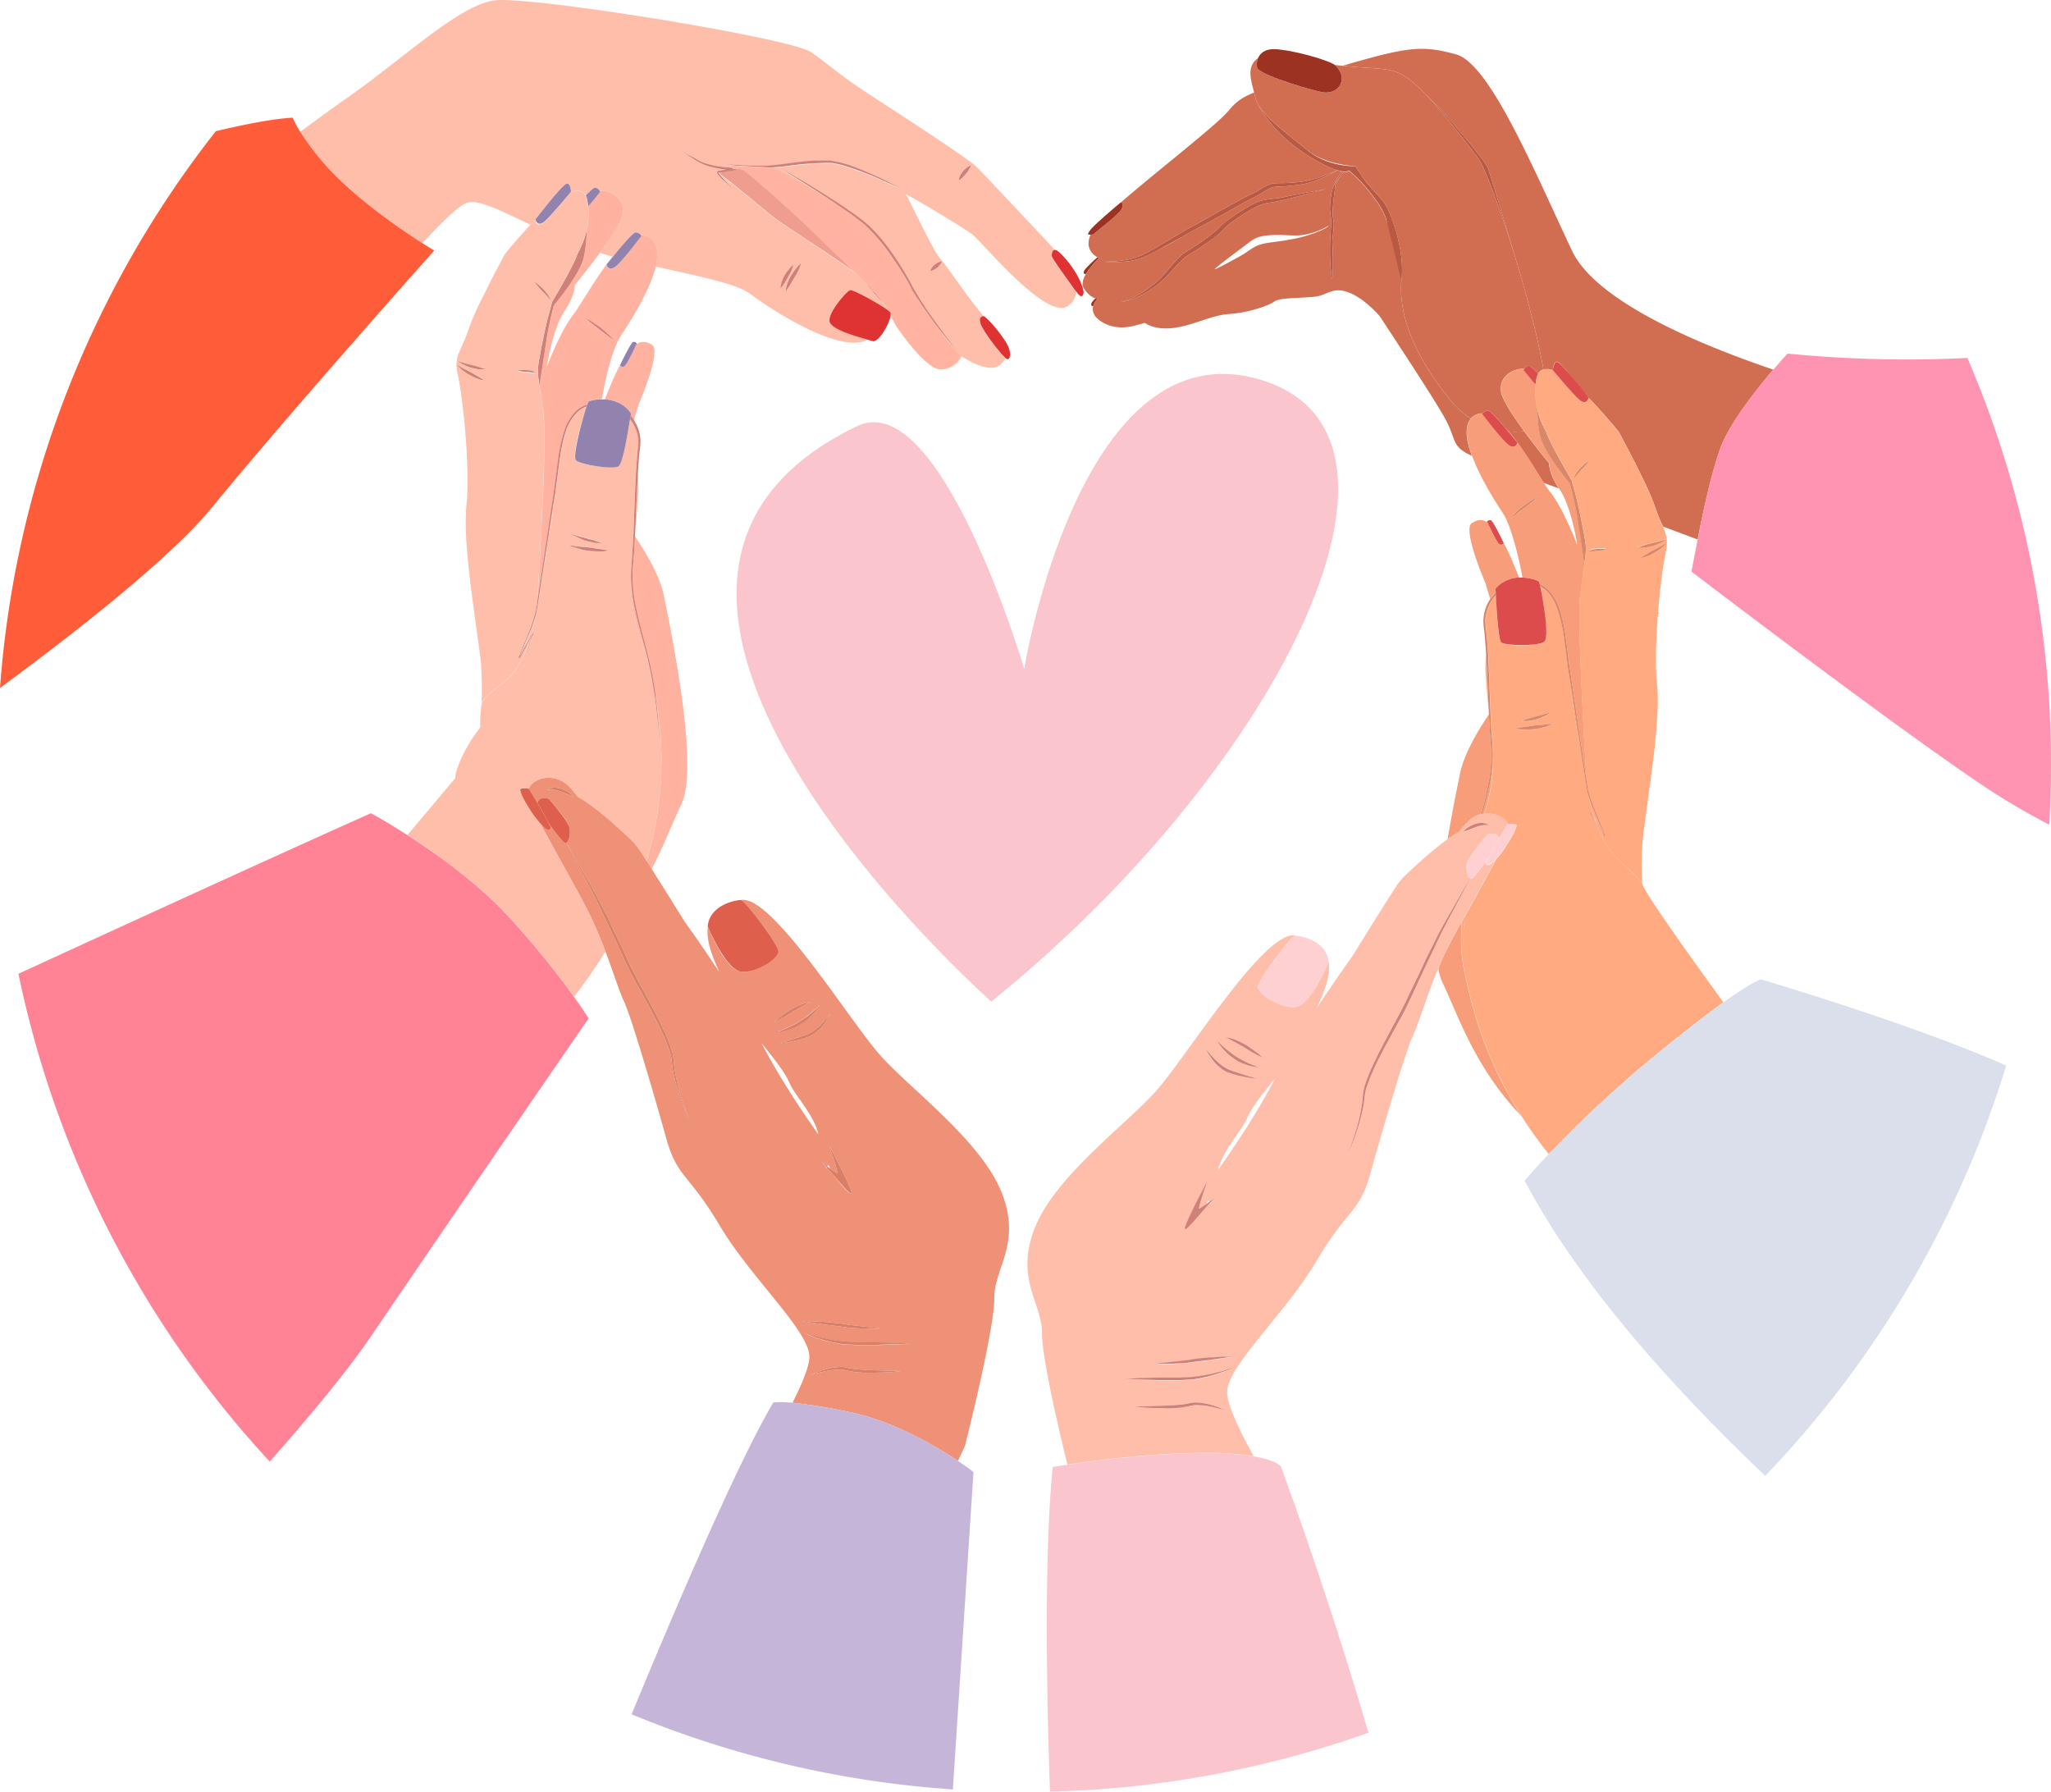 <svg xmlns="http://www.w3.org/2000/svg" width="1034.9" height="903.9" viewBox="-0 0.027 1034.9 903.873" style=""><g><title>love50_333265196</title><g data-name="Layer 2"><path d="M405.4 112.2c-14-12.8-28.1-25.5-30.7-26.6a8.7 8.7 0 0 0-3.2-.6c.1.1.1.3 0 .3a.4.4 0 0 1-.1.3h-.4a37.9 37.9 0 0 1-4.5.7l-2 .3h-.4c-.8.7-.9 1.5.2 2.1 3.5 2 20.9 16.9 25.9 20.8s26.7 17.6 40.8 27.6l-.2-.3z" fill="#ee9d8f"></path><path d="M449.4 159.2l.3.4-.3-1.2z" fill="#ffbea9"></path><path d="M445.2 123c2.4 3.2 4.6 6.3 6.2 8.6-1.7-2.6-3.5-5.1-5.3-7.5z" fill="#ffbea9"></path><path d="M270.1 110.8s14-18.3 16-18.2 2 4.3 2 4.3c4.8-1.7 6.8.5 7.5 1.7 2.1-2.2 4-3.9 4.6-3.9a3.2 3.2 0 0 1 2.4 1.6c4.1-.7 12.6 2.8 11.8 10.9-.4 4-6 12.5-11.7 20.4l6.4 1.9a43.2 43.2 0 0 1 3.4-3.9c3.5-4.2 7.3-8.4 8.3-8.3a3.6 3.6 0 0 1 2.7 1.4 6.8 6.8 0 0 1 4.1 1c4.4 2.6 4.8 8.2 3.2 14.8 31.2 6.8 42.5 9.6 48.5 14.3s42.8 29.8 57.8 22.9l.7-.3c-5.5-1.7-16.8-5.3-18.8-8.2s8.3-16.4 10-16.8 18.9 9.2 20.3 11.3l-3.7-5-.9-.8c-1-1-2.2-2.4-3.5-3.9l-1.7-2.1-.9-.9-.7-.9-.8-1-4.2-3.9.9.7-2.1-2.1-.7-.5c-14.1-10-36.7-24.4-40.8-27.6s-22.4-18.8-25.9-20.8c-1.1-.6-1-1.4-.2-2.1h-1.4a.8.8 0 0 0 .1.4 2.5 2.5 0 0 0 .4.7l1.1 1.3q2.4 2.5 3.9 3.9l1.5 1.4-1.7-1c-1-.9-2.5-2-4.1-3.6l-1.3-1.4a2.2 2.2 0 0 1-.5-.8.8.8 0 0 1-.2-.6.7.7 0 0 1 .3-.8l.6-.2h.5l1-.2 2.1-.3h.3a49 49 0 0 1-8.8-1.6 22.6 22.6 0 0 1-3.9-1.5 25.7 25.7 0 0 1-3.3-1.8l-4.6-3-1.7-1.2 1.8 1 4.9 2.6a20.9 20.9 0 0 0 7 2.9 47.9 47.9 0 0 0 8.7 1.4l2.3.2h.4l-1-.9h3.2l-2.7-.3-3.9-.6 3.9.4 10.5.6h7c2.5-.1 5.1-.4 7.8-.7 5.3-.7 11.1-1.6 16.9-1.9h7.7l1.1.2a57.7 57.7 0 0 1 8.2 2c2.5.9 5 1.8 7.3 2.8L442 89c3.9 1.8 7.1 3.5 9.4 4.7l3.5 1.9-3.6-1.6-9.6-4.3c-2-.9-4.2-1.8-6.5-2.6s-4.8-1.8-7.4-2.6a49.3 49.3 0 0 0-8-2h-4.2l-4.3.2c-5.8.2-11.5 1-16.9 1.7l-5.3.4h1.5s16 8.8 29.4 17l-9.1-5.9-12.7-8.1-4.8-3 4.9 2.8c3.2 1.9 7.7 4.4 13 7.7s11.5 7.1 17.8 11.6c1.7 1.1 3.3 2.3 4.9 3.5l2.3 1.8 2.4 2.1a82.1 82.1 0 0 1 8.3 9.3c2.5 3.3 4.9 6.8 7.1 10.2s4.3 7 6 10.4a180.4 180.4 0 0 0 11.5 17.9c3.6 5 6.7 9.2 8.9 12.1l3.6 4.4-3.8-4.3c-2.3-2.8-5.6-6.8-9.3-11.8-2.4-3.4-5.1-7.1-7.7-11.2 2.7 4.8 15.1 21.4 15.1 21.4s4.7 4.8 6.1 7.4c.1.9-1.9 4-5.4 5.6 4-1.6 6.2-5.2 5.9-5.9s14.1 10.2 20.3 3.7a8.2 8.2 0 0 0 1.9-2.8c-3.4-3.1-11.6-14.1-12.5-17.4s1.8-3.5 1.8-3.5h.1c-7.5-8.5-18.1-24.7-22.1-29.2s-16-30.8-17.4-32.4 28.3 16.2 33.3 19.9 37.3 43.5 48.2 36.4a9.1 9.1 0 0 0 4.4-7.1c-3.5-5-12.3-16.8-12.3-18.1s.2-3.1 1.8-2.9l-2.8-3.1C519.1 112 497.2 88.7 493 84.4s-39.4-27-54.7-37-18.6-13.7-28.9-21S267.4-2.1 249.6.2s-45.7 29-73.6 48.6c-8.2 5.7-16.6 11.9-24.5 17.7a131.7 131.7 0 0 0 21.9 26.1c13.7 12.8 30.8 24.4 39.7 30.1 9.9-10.6 18.6-19.1 22.3-20.3 5.7-2.1 16.9 3.7 32.3 11l2.4-2.5zm123.7 34.8a10.8 10.8 0 0 1 .3-2.2 17.5 17.5 0 0 1 1.8-4.5l.7-1.1a8.6 8.6 0 0 1 .7-1l1.4-1.7 1.6-1.6a9.8 9.8 0 0 1-.6 2.2 11.3 11.3 0 0 1-.9 2l-.6 1.1-.6 1.1c-.8 1.5-1.7 2.9-2.4 4zm9.6-10.4l-1.1 2.4c-.2.4-.5.8-.7 1.3l-.8 1.2-2.8 4.7-1.5 2.1a11.2 11.2 0 0 1 .4-2.6 24.4 24.4 0 0 1 2.2-5.2l.9-1.3a8.3 8.3 0 0 1 .8-1.2l1.6-2a15.6 15.6 0 0 1 1.9-1.8 25 25 0 0 1-.9 2.4zm66.5.4a5.8 5.8 0 0 1 1.8-2.1 6.7 6.7 0 0 1 2.3-1.3 3.7 3.7 0 0 1 1.3-.3 5.7 5.7 0 0 1-.6 1.2 15.4 15.4 0 0 1-1.8 2 13.4 13.4 0 0 1-2.3 1.3l-1.2.5a4.4 4.4 0 0 1 .5-1.3zm14.2-46.1a10 10 0 0 1 1.8-3.1l.6-.7.7-.6 1.3-1 1.4-.8a5.2 5.2 0 0 1-.6 1.6l-.8 1.4-.5.7-.6.7a27.1 27.1 0 0 1-2.3 2.4l-1.3 1a5.6 5.6 0 0 1 .3-1.6z" fill="#ffbea9"></path><path d="M389.1 84.5l5.3-.4c5.4-.7 11.1-1.5 16.9-1.7l4.3-.2h4.2a49.3 49.3 0 0 1 8 2c2.6.8 5.1 1.7 7.4 2.6s4.5 1.7 6.5 2.6l9.6 4.3 3.6 1.7-3.5-1.9c-2.3-1.2-5.5-2.9-9.4-4.7l-6.5-2.8c-2.3-1-4.8-1.9-7.3-2.8a57.7 57.7 0 0 0-8.2-2l-1.1-.2h-7.7c-5.8.3-11.6 1.2-16.9 1.9-2.7.3-5.3.6-7.8.7h-7l-10.5-.5-3.9-.4 3.9.6 2.7.3z" fill="#cf8078"></path><path d="M437.1 143.1l.8 1 .7.9.9.9 1.7 2.1c1.3 1.5 2.5 2.9 3.5 3.9l.9.8a101.8 101.8 0 0 0-7.7-8.9z" fill="#cf8078"></path><path d="M530.7 129.1c0 1.3 8.8 13.1 12.3 18.1h.1c3.5 5 3.7.1 3.7.1-1.7-9.3-11.5-20.1-13.7-21l-.6-.2c-1.6-.1-1.8 1.8-1.8 3z" fill="#df3333"></path><path d="M494.7 163.1c.9 3.3 9.1 14.3 12.5 17.4a3.3 3.3 0 0 0 1.3.8c1.6-.4 1.8-4.4-1-8.8s-7.5-10.3-10.9-12.9h-.1s-2.9-.4-1.8 3.5z" fill="#df3333"></path><path d="M366.5 86.5a37.9 37.9 0 0 0 4.5-.7h.4a.4.4 0 0 0 .1-.3c.1 0 .1-.2 0-.3H370l-.5-.6h-.4l-2.3-.2a47.9 47.9 0 0 1-8.7-1.4 20.9 20.9 0 0 1-7-2.9l-4.9-2.6-1.8-1 1.7 1.2 4.6 3a25.7 25.7 0 0 0 3.3 1.8 22.6 22.6 0 0 0 3.9 1.5 49 49 0 0 0 8.8 1.6h-.3l-2.1.3-1 .2h-.5l-.6.2a.7.7 0 0 0-.3.8.8.8 0 0 0 .2.6 2.2 2.2 0 0 0 .5.8l1.3 1.4c1.6 1.6 3.1 2.7 4.1 3.6l1.7 1.2-1.5-1.4q-1.5-1.3-3.9-3.9l-1.1-1.3a2.5 2.5 0 0 1-.4-.7.8.8 0 0 1-.1-.4h1.8z" fill="#cf8078"></path><path d="M487.4 87.7l.6-.7.5-.7.8-1.4a5.2 5.2 0 0 0 .6-1.6l-1.4.8-1.3 1-.7.6-.6.7a10 10 0 0 0-1.8 3.1 5.6 5.6 0 0 0-.3 1.6l1.3-1a27.1 27.1 0 0 0 2.3-2.4z" fill="#cf8078"></path><path d="M402.4 134.6l-1.6 2a8.3 8.3 0 0 0-.8 1.2l-.9 1.3a24.4 24.4 0 0 0-2.2 5.2 11.2 11.2 0 0 0-.4 2.6l1.5-2.1 2.8-4.7.8-1.2c.2-.5.5-.9.7-1.3l1.1-2.4a25 25 0 0 0 .9-2.4 15.6 15.6 0 0 0-1.9 1.8z" fill="#cf8078"></path><path d="M398.2 138.8l.6-1.1a11.3 11.3 0 0 0 .9-2 9.8 9.8 0 0 0 .6-2.2l-1.6 1.6-1.4 1.7a8.6 8.6 0 0 0-.7 1l-.7 1.1a17.5 17.5 0 0 0-1.8 4.5 10.8 10.8 0 0 0-.3 2.2l1.4-1.7c.7-1.1 1.6-2.5 2.4-4z" fill="#cf8078"></path><path d="M472.9 135.1a15.4 15.4 0 0 0 1.8-2 5.7 5.7 0 0 0 .6-1.2 3.7 3.7 0 0 0-1.3.3 6.7 6.7 0 0 0-2.3 1.3 5.8 5.8 0 0 0-1.8 2.1 4.4 4.4 0 0 0-.5 1.3l1.2-.5a13.4 13.4 0 0 0 2.3-1.3z" fill="#cf8078"></path><path d="M484.5 179.9c-1.4-2.6-6.1-7.4-6.1-7.4s-12.4-16.6-15.1-21.4c-1.4-2.1-2.7-4.3-4-6.6s-3.9-6.9-6.1-10.3l-1.8-2.6c-1.6-2.3-3.8-5.4-6.2-8.6a93.6 93.6 0 0 0-7.3-8.1l-2.2-2-2.4-1.9-4.7-3.5-8.6-5.9c-13.4-8.2-29.4-17-29.4-17h-1.5l-17.4-.9h-3.2l1 .9.5.6h1.5a8.7 8.7 0 0 1 3.2.6c2.6 1.1 16.7 13.8 30.7 26.6l25.4 24.6.9.8 2.1 2.1-.9-.7 4.2 3.9.8.7a101.8 101.8 0 0 1 7.7 8.9l3.7 5a1.5 1.5 0 0 1 .1.7l.3 1.2.3 1.2.8 1a21.6 21.6 0 0 0 2.5 4.3c4.3 6.1 14.9 20.3 21.4 20.3a11.9 11.9 0 0 0 4.4-.9c3.5-1.6 5.5-4.7 5.4-5.6z" fill="#ffb3a0"></path><path d="M433.3 111l2.4 1.9 2.2 2a93.6 93.6 0 0 1 7.3 8.1l.9 1.1c1.8 2.4 3.6 4.9 5.3 7.5l1.8 2.6c2.2 3.4 4.3 6.8 6.1 10.3s2.6 4.5 4 6.6c2.6 4.1 5.3 7.8 7.7 11.2 3.7 5 7 9 9.3 11.8l3.8 4.3-3.6-4.4c-2.2-2.9-5.3-7.1-8.9-12.1a180.4 180.4 0 0 1-11.5-17.9c-1.7-3.4-3.8-6.9-6-10.4s-4.6-6.9-7.1-10.2a82.1 82.1 0 0 0-8.3-9.3l-2.4-2.1-2.3-1.8c-1.6-1.2-3.2-2.4-4.9-3.5-6.3-4.5-12.5-8.3-17.8-11.6s-9.8-5.8-13-7.7l-4.9-2.8 4.8 3 12.7 8.1 9.1 5.9 8.6 5.9z" fill="#cf8078"></path><path d="M449.4 158.4a1.5 1.5 0 0 0-.1-.7c-1.4-2.1-18.6-11.7-20.3-11.3s-12.8 13-10 16.8 13.3 6.5 18.8 8.2l3 .8c3.2-.4 8.1-9.1 8.6-13z" fill="#df3333"></path><path d="M637.3 192c-92.1-29.4-120.5 145.5-120.5 145.5S474.7 194.7 432.5 215c-169 81.3 67.7 290.3 67.7 290.3 141.7-114.1 229.2-284 137.1-313.3z" fill="#fac5cc"></path><path d="M554.6 130.2l-.8-.4a63.7 63.7 0 0 0-6.3 6.1c-1.3 1.8-.6 2.4.4 2.4a39.6 39.6 0 0 1 6.7-8.1z" fill="#9c3322"></path><path d="M553.8 150.8a3.1 3.1 0 0 1-1.1-.3l-1.4 1.6c-1.3 1.7-.6 2.4.3 2.4a8.8 8.8 0 0 1 2.2-3.7z" fill="#9c3322"></path><path d="M894.8 186.5c-37.5-12.7-89.5-34.4-101.6-60-19.3-40.9-41.5-94.5-58.6-99.1s-24-3.9-57.2 5.8c19.1 2 24.5.4 32.7 6.2h.1l1.5 1.1a84.3 84.3 0 0 1 7.9 7.4c6.5 5.3 29.7 32.9 31.1 36.7s14.6 47.6 14.6 47.6c5.5 18.4 10.7 38.3 13.5 54.2h.1a8 8 0 0 1 4.7.4s0-4.2 2-4.3 16 18.2 16 18.2l1.7 1.8c7.4 7.8 13.5 15.4 13.5 15.4s13.8 25.2 17.9 36.7c.1.4.3.8.4 1.1a77.2 77.2 0 0 0 4.1 10l17.4 6.5c2.8-14.5 7.3-35.1 11.8-46.9s18.1-29.2 26.4-38.8z" fill="#d16e51"></path><path d="M761.2 217.7c6.7 7.7 13.2 18.8 17.7 25.9l7.6 2.8c-5.3-8.3-4.8-12.6-4.8-12.6s-6.4-7.7-12.6-16.2a51.2 51.2 0 0 1-7.9.1z" fill="#d16e51"></path><path d="M742.2 211.2a44.8 44.8 0 0 1-10.8-9.9c-19.4-24-25.5-43.9-24.3-59.2s-5.7-24.2-7.7-31.4-11.8-18-13.3-19.5-5.4-5-5.4-5-.5.7-2.8.5c-1.1 1.7-4.2 5.5-4.2 7s-1.9 12.8-1 16.7-.7 9.5-.4 13 .5 15.4-.2 17.3a78.2 78.2 0 0 1-1-12.6c-.1-7.1.4-11.7.6-15.4s-1.4-5.2-.1-13.8a22.8 22.8 0 0 1 5.7-12.3l-2.5-.6-3.9 2.1c-1.6.8-3.6 1.7-5.9 2.6a40 40 0 0 1-8 2.3c-3 .5-6.4.8-9.8 1.1a28.2 28.2 0 0 0-5.2.4 31.3 31.3 0 0 0-4.7 2.5c-3.2 2.1-6.9 3.7-10.3 5.6l-10.5 5.9-10.6 5.8c-3.6 1.9-6.9 3.6-10.2 5.6s-6.5 3.7-9.6 5.3-6 3.2-8.8 4.5a31.3 31.3 0 0 1-8.1 2.1c-2.5.3-4.6.4-6.4.5a41.9 41.9 0 0 1-5.6-.3 46.9 46.9 0 0 0 5.6-.2 40.6 40.6 0 0 0 14-3.3c5.3-2.7 11.3-6.5 17.9-10.3 3.2-2 6.8-3.9 10.2-5.7l10.5-6 10.6-5.8c3.6-1.9 7.2-3.4 10.3-5.4a26.1 26.1 0 0 1 5.3-2.6 35.1 35.1 0 0 1 5.5-.3 94 94 0 0 0 9.7-.7 56.1 56.1 0 0 0 13.9-4 33.5 33.5 0 0 0 4-1.8c-3.3-1-8.3-3.3-15.8-8.1-15.1-9.7-22.1-21.3-24.3-25.5l-.4-.8-.3-.7a12.1 12.1 0 0 1-.5-1.8l-.6-2.3c-6.1 2.4-9.3 4.8-13 9.3-5.8 7-35.7 30.1-54.2 46.1.1 0 1.7.6.4 3.3s-12.5 11.1-13.6 12.3a2.7 2.7 0 0 1-2.1.7c-3.1 6.9 1.5 10.4 3.5 11.4l.8.4a39.6 39.6 0 0 0-6.7 8.1c-1.5 2.6-2.3 5.2-1 7.2 2.2 3.5 4.5 4.6 5.8 5a3.1 3.1 0 0 0 1.1.3 8.8 8.8 0 0 0-2.2 3.7c-.5 2-.2 4.4 2.8 6.8 6.4 5 13.8 4.2 18.5 2.9l4.8-1.3s4.7 3.9 14.9 2.5 18.5-6.4 27.9-7 19.8-4.2 22.6-6.3 15-1.6 21-2.5 8.3-4.9 16-2.2 15.8 11.4 16.9 13.3 23.8 35.9 31.5 49.3c6.8 11.6 3.1 15 14.2 20-2.9-7.7-3.9-14.9-.5-18.8zm-141.6-83.1a23 23 0 0 0-2.3 1.5l-1.9 1.6c-2.5 2.5-4.8 5.1-7 7.5a49.4 49.4 0 0 1-7 6.2 51.3 51.3 0 0 1-12.3 6.5 38.1 38.1 0 0 1-3.8.9l-1.3.2 1.3-.3 3.7-1.2a53.1 53.1 0 0 0 11.6-7.1 42.6 42.6 0 0 0 6.5-6.3c2.2-2.5 4.3-5.2 6.9-7.8l2.2-1.9 2.3-1.5 4.6-3c3.1-2.1 6.2-4.3 9.1-6.7l2-1.8a13.9 13.9 0 0 1 2.1-2.1 50.7 50.7 0 0 1 4.6-3.5 103.6 103.6 0 0 1 9.4-5.8 24.5 24.5 0 0 1 5-2.2 34.3 34.3 0 0 1 5.1-.9 58.2 58.2 0 0 0 9-1.5c11.2-2.2 18.7-3.5 18.7-3.5l-18.4 4.8a90.4 90.4 0 0 1-9.1 1.9 23.3 23.3 0 0 0-9.3 3.1 100.7 100.7 0 0 0-9.2 5.8c-1.5 1.1-3 2.2-4.4 3.4l-1.9 2a21.8 21.8 0 0 1-2.2 2.1c-3 2.4-6.2 4.5-9.3 6.6zm52.3-7.6c-7 1.3-5.3.9-12.9 2s-8.3 3.5-14.9 7.1-12.3 6.7-12.1 6.1 13.8-10.8 18.4-14.2 11.6-3.1 21.2-2.7 17.9-5 17.9-5c-.9 1.7-10.5 5.4-17.6 6.7z" fill="#d16e51"></path><path d="M671.6 98.9c-1.3 8.6.3 10 .1 13.8s-.7 8.3-.6 15.4a78.2 78.2 0 0 0 1 12.6c.7-1.9.5-13.8.2-17.3s1.3-9 .4-13 1-14.8 1-16.7 3.1-5.3 4.2-7h-.6a22.8 22.8 0 0 0-5.7 12.2z" fill="#b95944"></path><path d="M616.8 116.4l1.9-2c1.4-1.2 2.9-2.3 4.4-3.4a100.7 100.7 0 0 1 9.2-5.8 23.3 23.3 0 0 1 9.3-3.1 90.4 90.4 0 0 0 9.1-1.9l18.4-4.8s-7.5 1.3-18.7 3.5a58.2 58.2 0 0 1-9 1.5 34.3 34.3 0 0 0-5.1.9 24.5 24.5 0 0 0-5 2.2 103.6 103.6 0 0 0-9.4 5.8 50.7 50.7 0 0 0-4.6 3.5 13.9 13.9 0 0 0-2.1 2.1l-2 1.8c-2.9 2.4-6 4.6-9.1 6.7l-4.6 3-2.3 1.5-2.2 1.9c-2.6 2.6-4.7 5.3-6.9 7.8a42.6 42.6 0 0 1-6.5 6.3A53.1 53.1 0 0 1 570 151l-3.7 1.2-1.3.3 1.3-.2a38.1 38.1 0 0 0 3.8-.9 51.3 51.3 0 0 0 12.3-6.5 49.4 49.4 0 0 0 7-6.2c2.2-2.4 4.5-5 7-7.5l1.9-1.6a23 23 0 0 1 2.3-1.5l4.7-3c3.1-2.1 6.3-4.2 9.3-6.6a21.8 21.8 0 0 0 2.2-2.1z" fill="#b95944"></path><path d="M670.7 87.7a56.1 56.1 0 0 1-13.9 4 94 94 0 0 1-9.7.7 35.1 35.1 0 0 0-5.5.3 26.1 26.1 0 0 0-5.3 2.6c-3.1 2-6.7 3.5-10.3 5.4l-10.6 5.8-10.5 6c-3.4 1.8-7 3.7-10.2 5.7-6.6 3.8-12.6 7.6-17.9 10.3a40.6 40.6 0 0 1-14 3.3 46.9 46.9 0 0 1-5.6.2 41.9 41.9 0 0 0 5.6.3c1.8-.1 3.9-.2 6.4-.5a31.3 31.3 0 0 0 8.1-2.1c2.8-1.3 5.7-2.8 8.8-4.5s6.3-3.4 9.6-5.3 6.6-3.7 10.2-5.6l10.6-5.8 10.5-5.9c3.4-1.9 7.1-3.5 10.3-5.6a31.3 31.3 0 0 1 4.7-2.5 28.2 28.2 0 0 1 5.2-.4c3.4-.3 6.8-.6 9.8-1.1a40 40 0 0 0 8-2.3c2.3-.9 4.3-1.8 5.9-2.6l3.9-2.1h-.1a33.5 33.5 0 0 1-4 1.7z" fill="#b95944"></path><path d="M698.9 103c-2.5-3.9-7.6-8.1-11.3-13.6l-3.6-5.5s-13.8.5-24.2-8-21.1-16.2-25.2-23.6c2.2 4.2 9.2 15.8 24.3 25.5 7.5 4.8 12.5 7.1 15.8 8.1h.1l2.5.6h.6c2.3.2 2.8-.5 2.8-.5s3.9 3.5 5.4 5 11.4 12.4 13.3 19.5 7.7 31.4 7.7 31.4a5.7 5.7 0 0 0 .1-1.3c1.7-15.2-5.7-33.8-8.3-37.6z" fill="#b95944"></path><path d="M765.3 132.2s-13.2-43.8-14.6-47.6-24.6-31.4-31.1-36.7c7.9 8.2 17.2 19.9 26.1 31.7 3.6 4.8 11.9 27.2 19.6 52.6z" fill="#b95944"></path><path d="M633.9 50.8l.3.7-.3-.7z" fill="#b95944"></path><path d="M633.9 50.8l.3.7.4.8c4.1 7.4 16.2 16.3 25.2 23.6s24.2 8 24.2 8l3.6 5.5c3.7 5.5 8.8 9.7 11.3 13.6s10 22.4 8.3 37.8a5.7 5.7 0 0 1-.1 1.3c-1.2 15.3 4.9 35.2 24.3 59.2a44.8 44.8 0 0 0 10.8 9.9 6 6 0 0 1 1.9-1.6 6.5 6.5 0 0 1 4-1 3.8 3.8 0 0 1 2.7-1.4c1 0 4.9 4.1 8.4 8.3l2 2.2a51.2 51.2 0 0 0 7.9-.1c-5.8-7.9-11.5-16.5-11.8-20.5-.8-8.1 7.7-11.6 11.8-10.9a2.8 2.8 0 0 1 2.3-1.6c.7 0 2.5 1.7 4.7 3.9a4.7 4.7 0 0 1 2.7-2.1c-2.8-15.9-8-35.8-13.5-54.2-7.7-25.4-16-47.8-19.6-52.6-8.9-11.8-18.2-23.5-26.1-31.7a84.3 84.3 0 0 0-7.9-7.4l-1.5-1.1h-.1c-8.2-5.8-13.6-4.2-32.7-6.2l-3.8-.4s4.2 3.5 3.3 8.1-5.5 6.3-9.4 5.7-29.3-7.8-32.9-11.9c-.5-.7-.8-3.1.2-5.4-6.1 4.2-3.5 11.4-2 17.4l.6 2.3a12.1 12.1 0 0 0 .5 1.8z" fill="#d16e51"></path><path d="M634.6 34.7c3.6 4.1 29 11.3 32.9 11.9s8.5-1.1 9.4-5.7-3.3-8.1-3.3-8.1c-3.7-2.6-21.9-7.8-30.9-8-4.6 0-6.9 2.2-7.9 4.5s-.7 4.7-.2 5.4z" fill="#9c3322"></path><path d="M552.4 117.7c1.1-1.2 12.3-9.6 13.6-12.3s-.3-3.3-.4-3.3-13.2 11-15.4 13.9-.8 2.3.1 2.4a2.7 2.7 0 0 0 2.1-.7z" fill="#9c3322"></path><path d="M235.3 223.4c.4 6.6.7 13.3.7 19.5 0-6.2-.3-12.9-.7-19.5z" fill="#ffb29f"></path><path d="M237.8 297.1c-1.4-11.7-2.7-23.7-2.7-33.1 0 9.4 1.3 21.4 2.7 33.1z" fill="#ffb29f"></path><path d="M235.3 223.4c-.1-1.7-.3-3.3-.4-5 .1 1.7.3 3.3.4 5z" fill="#ffb29f"></path><path d="M234.9 218.4c-.1-1.6-.3-3.2-.4-4.8.1 1.6.3 3.2.4 4.8z" fill="#ffb29f"></path><path d="M234.5 213.6c-.2-1.5-.3-3.1-.5-4.6.2 1.5.3 3.1.5 4.6z" fill="#ffb29f"></path><path d="M243.2 342.5c0-.4-.1-.7-.1-1.1s.1.7.1 1.1z" fill="#ffb29f"></path><path d="M243.2 348.8z" fill="#ffb29f"></path><path d="M243 339.2z" fill="#ffb29f"></path><path d="M243.2 344.7z" fill="#ffb29f"></path><path d="M243.1 352.4a.9.9 0 0 1 .1-.5.9.9 0 0 0-.1.5z" fill="#ffb29f"></path><path d="M241.1 321.5c-.2-1.6-.4-3.3-.7-5 .3 1.7.5 3.4.7 5z" fill="#ffb29f"></path><path d="M319.2 288.3a76.6 76.6 0 0 0 1.1 15.3c1.8 9.8 4.6 18.8 6.6 27.3q1.7 6.5 2.7 12.3c.4 2.5.7 4.9 1.1 7.3s.5 3.2.8 4.9a174.4 174.4 0 0 1 2.2 33v.2q-.1 5.1-.6 10.2a172.4 172.4 0 0 1-6.9 35.6l2.6 4.1c6.7-12.8 11-24.5 15-32.7 9.3-19-5.6-89.1-8.8-105.3-1.9-9.4-8.3-20.6-14.6-29.9 0 .6-.1 1.2-.1 1.8-.2 5.4-.7 10.7-1.1 15.9z" fill="#ffb29f"></path><path d="M244 149.2a129.9 129.9 0 0 0-7.4 16.7c-1.8 5.5-3.7 8.8-4.9 12 1.2-3.2 3.1-6.5 4.9-12a129.9 129.9 0 0 1 7.4-16.7z" fill="#ffb29f"></path><path d="M319.6 303.7a72.4 72.4 0 0 1-1-8.3v.4c0 14.2 3.6 22.1 7.6 35.7l2 7.5c-.6-2.6-1.1-5.2-1.8-7.9-2.1-8.5-5-17.5-6.8-27.4z" fill="#ffb29f"></path><path d="M233.5 204.6c-.2-1.4-.3-2.7-.5-4 .2 1.3.3 2.6.5 4z" fill="#ffb29f"></path><path d="M318.4 208.7s-.1.5-.2 1.3a17.7 17.7 0 0 1 1.6 2.2l2.4-8S334 177.1 329 174c-2.7-1.7-5.1-2.1-7.8-.4-.8 1.7-4 8.6-5.5 10.5s-2.8 0-2.8 0l.2-.3c-2.3 4-5.1 10.6-7.9 17.7 4.5.3 9.8 2 13.2 7.2z" fill="#ffb29f"></path><path d="M275.2 282.5a259.9 259.9 0 0 0 3.8-25.8c-1.6 10.3-3.1 20.2-4.6 29.6.3-1.2.5-2.5.8-3.8z" fill="#ffb29f"></path><path d="M244 149.2l3.1-6.3z" fill="#ffb29f"></path><path d="M250 137.2l1.4-2.5z" fill="#ffb29f"></path><path d="M327.6 119.7a6.8 6.8 0 0 0-4.1-1l.2.3s-9.4 12.5-13 15.4-4.7-.9-4.7-.9 3.1-3.9 6.5-7.9a43.2 43.2 0 0 0-3.4 3.9c-8.2 10-15.9 24.1-19.8 29.2-7 9.1-13.4 26.5-13.4 26.5s2.9-19.2 8.8-28 5.3-13.3 5.3-13.3 6.4-7.8 12.7-16.3 11.3-16.4 11.7-20.4c.8-8.1-7.7-11.6-11.8-10.9a1.2 1.2 0 0 1 .2.6s-2.8 3.6-6 7.3a39 39 0 0 1-.8 12.2 64.3 64.3 0 0 1-1.6 14.2c-2.8 9.4-14.9 23.4-14.9 23.4a160.7 160.7 0 0 0-3.6 16.6c-.9 5.9-2.7 17.9-3.7 24.1.5 2.7 1 6 1.5 10.4l.4.8v1.6c.2 1.7.4 3.5.5 5.5.9 10.6-1.3 54-3.4 90.4 2.5-16.1 5.2-34.6 8.2-54.2.8-5.4 1.4-10.9 2.2-16.5a75.8 75.8 0 0 1 3.7-16.7 26.9 26.9 0 0 1 4.4-7.5 14.6 14.6 0 0 1 6.8-4.4l.6-1.6c.2-.3 3-1.1 6.6-1.1 2-11.5 5.3-25.5 9.8-32.3s14.4-22.3 17.4-34.6c1.5-6.6 1.1-12.2-3.3-14.8zM309 171.4l-1.7-1.3-2.3-1.8-2.6-2-1.4-1.1-1.3-1-2.3-1.8-1.6-1.4-.4-.3.5.2 1.9 1 1.1.7a6 6 0 0 1 1.3.9 23.1 23.1 0 0 1 2.8 1.9l1.3 1.1a6.9 6.9 0 0 1 1.3 1.1 22.3 22.3 0 0 1 2.2 2.1 8.6 8.6 0 0 1 1.3 1.7l.5.7z" fill="#ffb29f"></path><path d="M288.1 96.9c4.8-1.7 6.8.5 7.5 1.7-.7-1.2-2.7-3.4-7.5-1.7z" fill="#ffb29f"></path><path d="M302.6 96.3a3.2 3.2 0 0 0-2.4-1.6c-.6 0-2.5 1.7-4.6 3.9l.3.7a24.5 24.5 0 0 1 .9 4.9c3.2-3.7 6-7.3 6-7.3a1.2 1.2 0 0 0-.2-.6z" fill="#9183ae"></path><path d="M306 133.5s1.1 3.8 4.7.9 13-15.4 13-15.4l-.2-.3a3.6 3.6 0 0 0-2.7-1.4c-1-.1-4.8 4.1-8.3 8.3s-6.5 7.9-6.5 7.9z" fill="#9183ae"></path><path d="M315.7 184.1c1.5-1.9 4.7-8.8 5.5-10.5a1 1 0 0 0 .1-.4 2 2 0 0 0-1.8-.7c-1 .2-5.6 9.5-6.4 11.3l-.2.3s1 2.2 2.8 0z" fill="#9183ae"></path><path d="M279.5 154s12.1-14 14.9-23.4a64.3 64.3 0 0 0 1.6-14.2 48.6 48.6 0 0 1-4.6 11.7c-1.8 5.8-12.8 24.2-12.8 24.2l-1.4 5.3c-1.5 5.2-4 16.8-5.3 24.9-.8 4.3-.4 7.3.3 12.1 1-6.2 2.8-18.2 3.7-24.1a160.7 160.7 0 0 1 3.6-16.5z" fill="#cf8078"></path><path d="M259.5 338.8a57.6 57.6 0 0 0 7.7-15.8l-.9 1.7c-.7 1.4-1.5 2.8-2.3 4.2l-1.2 2.2-.4.6c-.1.1-.1.2-.3.3s-.2.2-.4-.1v-.3l.5-1.2c1.3-3.3 2.8-6.8 4.3-10.5a81.6 81.6 0 0 0 3.9-11.8c.3-1.5.5-3.1.7-4.7 2.1-36.4 4.3-79.8 3.4-90.4-.1-2-.3-3.8-.5-5.5v-1.6l-.4-.8c-.5-4.4-1-7.7-1.5-10.4-.7-4.8-1.1-7.8-.3-12.1 1.3-8.1 3.8-19.7 5.3-24.9l1.4-5.3s11-18.4 12.8-24.2a48.6 48.6 0 0 0 4.6-11.7 39 39 0 0 0 .8-12.2 24.5 24.5 0 0 0-.9-4.9l-.3-.7c-.7-1.2-2.7-3.4-7.5-1.7-.3.3-9.6 11.7-13.3 14.9s-4.5-.3-4.7-.9l-2.4 2.5c-7.1 7.5-12.8 14.7-12.8 14.7s-1.5 2.7-3.5 6.6l-1.4 2.5-2.9 5.7-3.1 6.3a129.9 129.9 0 0 0-7.4 16.7c-1.8 5.5-3.7 8.8-4.9 12a14 14 0 0 0-1.1 4l.6.3 1.7.5 2.4.7 2.7.7 1.4.3 1.4.4 2.4.8 1.7.6h-3.7l-2.8-.6-1.4-.4-1.4-.5-2.5-1.2-1.8-1.1-.7-.5a17.1 17.1 0 0 0 .5 6.9c.5 2.4 1.2 6.5 1.9 11.7.2 1.3.3 2.6.5 4s.3 2.9.5 4.4.3 3.1.5 4.6.3 3.2.4 4.8.3 3.3.4 5c.4 6.6.7 13.3.7 19.5a119.7 119.7 0 0 1-.6 12.6c-.2 2.5-.3 5.4-.3 8.5 0 9.4 1.3 21.4 2.7 33.1l2.6 19.4c.3 1.7.5 3.4.7 5 .8 5.5 1.4 10.2 1.7 13.4.1 1.1.1 2.2.2 3.2v1.1a15.5 15.5 0 0 1 .1 2.2c0 .4.1.7.1 1.1v9.4a.9.9 0 0 0-.1.5v1.8c4.3-5.6 13.2-10.7 16.5-15.4zm18.2-187.4l-1-1.1-1.4-1.6-1.7-1.7-.8-.8-.8-.9-1.3-1.6-1-1.1q-.1-.3-.3-.3l.4.2 1.1.7.8.6.8.7 1.7 1.6.8.9.8 1a9.4 9.4 0 0 1 1.2 1.8 11.5 11.5 0 0 1 .8 1.5 3.2 3.2 0 0 0 .2.6zm-16.2 35.7h4.2l.8.2h.8l1.5.4 1 .5.4.2h-1.4l-1.3-.2-1.6-.2h-1.7l-1.4-.3-1-.2h-.3zm-19.5 4.2l-1-.4-1.2-.4-2.5-1.3-1.3-.7-1.2-.8a18.4 18.4 0 0 1-2.2-1.7l-1.5-1.5-.6-.8.6.4 1.5 1 2.2 1.2 2.5 1.3 1.3.7 1.2.7 2.2 1.3 1.5.9.4.3h-.4z" fill="#ffbea9"></path><path d="M262.6 330.5a1.7 1.7 0 0 0-.2.5h.1l1.2-2.1q1.2-2.2 2.4-4.2l1.5-2.7c1-3.2 1.7-6.5 2.4-9.9-.9 2.8-2 5.5-3 8.1s-3 7.1-4.4 10.3z" fill="#ffbea9"></path><path d="M288.1 96.9s0-4.2-2-4.3-16 18.2-16 18.2c.2.6 1.3 3.8 4.7.9s13-14.6 13.3-14.9z" fill="#9183ae"></path><path d="M307.8 169.6a22.3 22.3 0 0 0-2.2-2.1 6.9 6.9 0 0 0-1.3-1.1l-1.3-1.1a23.1 23.1 0 0 0-2.8-1.9 6 6 0 0 0-1.3-.9l-1.1-.7-1.9-1-.5-.2.4.3 1.6 1.4 2.3 1.8 1.3 1 1.4 1.1 2.6 2 2.3 1.8 1.7 1.3.6.6-.5-.7a8.6 8.6 0 0 0-1.3-1.6z" fill="#cf8078"></path><path d="M277 149.7a9.4 9.4 0 0 0-1.2-1.8l-.8-1-.8-.9-1.7-1.6-.8-.7-.8-.6-1.1-.7-.4-.2q.2 0 .3.3l1 1.1 1.3 1.6.8.9.8.8 1.7 1.7 1.4 1.6 1 1.1.3.4a3.2 3.2 0 0 1-.2-.6 11.5 11.5 0 0 0-.8-1.4z" fill="#cf8078"></path><path d="M261.8 187.1l1 .2 1.4.3h1.7l1.6.2 1.3.2h1.4l-.4-.2-1-.5-1.5-.4h-.8l-.8-.2h-3.9z" fill="#cf8078"></path><path d="M243.9 191.6l-.4-.3-1.5-.9-2.2-1.3-1.2-.7-1.3-.7-2.5-1.3-2.2-1.2-1.5-1-.6-.4.6.8 1.5 1.5a18.4 18.4 0 0 0 2.2 1.7l1.2.8 1.3.7 2.5 1.3 1.2.4 1 .4 1.5.3z" fill="#cf8078"></path><path d="M233.1 183.6l2.5 1.2 1.4.5 1.4.4 2.8.6h3.7l-1.7-.6-2.4-.8-1.4-.4-1.4-.3-2.7-.7-2.4-.7-1.7-.5-.6-.3.7.5z" fill="#cf8078"></path><path d="M320.5 268.7c.6-7 1.3-14.3 1.7-21.3-.1-3.3-.2-6.9-.2-10.3 0 .5-.1 1.1-.1 1.6-.6 10.2-.9 20.2-1.4 30z" fill="#ffbea9"></path><path d="M331.5 355.4c-.3-1.7-.5-3.3-.8-4.9.1 1.3.3 2.6.5 3.9.8 7 1.4 13.2 1.7 18.3s.6 9 .7 11.7.1 3.5.1 4a174.4 174.4 0 0 0-2.2-33z" fill="#ffbea9"></path><path d="M299.8 466.1c-5-11.3-18.8-34.9-27-50.5a56.8 56.8 0 0 1-4.8-6.2c-4.7-7.3-5.1-9.2-5.5-10.7s3.2-.9 4.3-.8c2.3-5.2 11.3-7.8 18.3-2.8 1.6 1.1 3.8 3.6 6.4 6.9 10.7 5.7 28.3 23.1 28.3 23.1l1.9 2.4c.5.6 2.2 3.2 4.5 6.8a172.4 172.4 0 0 0 6.9-35.6q.4-5.1.6-10.2c0-.4 0-1.7-.1-4s-.4-6.8-.8-11.8-1.1-11.3-2-18.3c-.7-4.7-1.5-9.9-2.6-15.4l-2-7.5c-4-13.6-7.6-21.5-7.6-35.7v-.4a41.9 41.9 0 0 1-.1-7.1c.3-5.3.7-10.6 1-16 .5-10.9.8-22.2 1.4-33.6.2-2.9.3-5.8.6-8.7s.9-5.7.5-8.4v-.2a19 19 0 0 0-4.1-9.9c-1.1 6.5-3.9 22.2-5.7 23.7s-19.4-.3-21.6-3 3-19.8 5.3-26.9a13.2 13.2 0 0 0-5.5 3.9 23.8 23.8 0 0 0-4.3 7.2c-2 5.3-2.9 10.9-3.7 16.4s-1.4 11.1-2.2 16.5l-1.2 7.4a259.9 259.9 0 0 1-3.8 25.8c-.3 1.3-.5 2.6-.8 3.8-1.2 7.7-2.3 15.1-3.4 21.9-.3 1.3-.6 2.6-1 3.8-.7 3.4-1.4 6.7-2.4 9.9l.6-1.2.6-.8c.1-.2.3-.3.4-.4h.1c-.1-.1.2 0 .1.1v.2a14 14 0 0 0-.9 1.7 32.2 32.2 0 0 0-1.7 6.6c-.3 1.9-.5 3.6-.6 5a31.6 31.6 0 0 0-.1 4.1 31.6 31.6 0 0 1 .1-4.1c.1-1.4.2-3.1.5-5a30 30 0 0 1 1.6-6.6l.6-1.1-.4.5-1.2 2.1a57.6 57.6 0 0 1-7.7 15.8c-3.3 4.7-12.2 9.8-16.4 15.4a66.9 66.9 0 0 0-.9 12.9 75.3 75.3 0 0 0-9.3 15c-4 8.9-3.2 10.4-3.2 10.4l-24.2 28.8c14.5 9.3 34.8 23.7 50.1 40.1a432.6 432.6 0 0 1 34 41.5 261.2 261.2 0 0 0 15.8-22.9c-1.7-4.5-3.5-9.1-5.7-13.9zm-10.3-196.5l1.7.5 2.4.7 2.7.7 1.4.4 1.4.3 2.4.8 1.7.6h.6a.1.1 0 0 1-.1.1h-.4a4.2 4.2 0 0 1-1.6 0h-1l-1.2-.2-2.8-.6-1.4-.4-1.4-.5-2.5-1.2-1.8-1.1-.8-.6zm-1 5.5l2.2.4 3 .3 3.4.3 1.8.2 1.7.3 3.1.4 2.2.4h.8v.2l-.5.2-1.9.3h-2.8l-3.5-.1-1.8-.2-1.8-.3-3.3-1-2.5-1-1-.5z" fill="#ffbea9"></path><path d="M317.9 211.5a19 19 0 0 1 4.1 9.9c.4 2.7-.3 5.5-.5 8.4l-.6 8.7c-.6 11.4-.9 22.7-1.4 33.6-.3 5.4-.7 10.7-1 16a41.9 41.9 0 0 0 .1 7.1 72.4 72.4 0 0 0 1 8.3c1.8 9.9 4.7 18.9 6.8 27.4.7 2.7 1.2 5.3 1.8 7.9 1.1 5.5 1.9 10.7 2.6 15.4.9 7 1.5 13.2 2 18.3s.6 9 .8 11.8.1 3.6.1 4v-.2c0-.5 0-1.8-.1-4s-.3-6.7-.7-11.7-.9-11.3-1.7-18.3c-.2-1.3-.4-2.6-.5-3.9s-.7-4.8-1.1-7.3-1.6-8-2.7-12.3c-2-8.5-4.8-17.5-6.6-27.3a76.6 76.6 0 0 1-1.1-15.3c.4-5.2.9-10.5 1.1-16 0-.6.1-1.2.1-1.8s.1-1.2.1-1.8c.5-9.8.8-19.8 1.4-30 0-.5.1-1.1.1-1.6.2-2.3.3-4.7.5-7s.9-5.7.6-8.7a20 20 0 0 0-3.3-9.2 17.7 17.7 0 0 0-1.6-2.2z" fill="#cf8078"></path><path d="M296.4 204.1a14.6 14.6 0 0 0-6.8 4.4 26.9 26.9 0 0 0-4.4 7.5 75.8 75.8 0 0 0-3.7 16.7c-.8 5.6-1.4 11.1-2.2 16.5-3 19.6-5.7 38.1-8.2 54.2-.2 1.6-.4 3.2-.7 4.7a81.6 81.6 0 0 1-3.9 11.8c-1.5 3.7-3 7.2-4.3 10.5l-.5 1.2v.3c.2.3.4.1.4.1.2-.1.2-.2.3-.3l.4-.6 1.2-2.2c.8-1.4 1.6-2.8 2.3-4.2l.9-1.7 1.2-2.1.4-.5-.6 1.1a30 30 0 0 0-1.6 6.6c-.3 1.9-.4 3.6-.5 5a31.6 31.6 0 0 0-.1 4.1 31.6 31.6 0 0 1 .1-4.1c.1-1.4.3-3.1.6-5a32.2 32.2 0 0 1 1.7-6.6 14 14 0 0 1 .9-1.7v-.2c.1-.1-.2-.2-.1-.1h-.1c-.1.1-.3.2-.4.4l-.6.8-.6 1.2-1.5 2.7q-1.2 1.9-2.4 4.2l-1.2 2.1h-.1a1.7 1.7 0 0 1 .2-.5c1.4-3.2 2.8-6.7 4.4-10.4s2.1-5.3 3-8.1c.4-1.2.7-2.5 1-3.8 1.1-6.8 2.2-14.2 3.4-21.9 1.5-9.4 3-19.3 4.6-29.6l1.2-7.4c.8-5.4 1.4-10.9 2.2-16.5s1.7-11.1 3.7-16.4a23.8 23.8 0 0 1 4.3-7.2 13.2 13.2 0 0 1 5.5-3.9z" fill="#cf8078"></path><path d="M291.4 271l2.5 1.2 1.4.5 1.4.4 2.8.6 1.2.2h1a4.2 4.2 0 0 0 1.6 0h.4a.1.1 0 0 0 .1-.1h-.6l-1.7-.6-2.4-.8-1.4-.3-1.4-.4-2.7-.7-2.4-.7-1.7-.5-.7-.3.8.6z" fill="#cf8078"></path><path d="M291.1 276.5l3.3 1 1.8.3 1.8.2 3.4.2h2.8l1.9-.3.5-.2v-.2h-.8l-2.2-.4-3.1-.4-1.7-.3-1.8-.2-3.4-.3-3-.3-2.2-.4h-.9l1 .5z" fill="#cf8078"></path><path d="M296.4 204.1l-.5 1.2c-2.3 7.1-7.1 24.6-5.3 26.9s19.4 4.9 21.6 3 4.6-17.2 5.7-23.7l.3-1.5c.1-.8.2-1.3.2-1.3-3.4-5.2-8.7-6.9-13.2-7.2h-1.6c-3.6 0-6.4.8-6.6 1.1z" fill="#9183ae"></path><path d="M838.2 294.6c-.2 1.4-.4 2.8-.5 4.3.1-1.5.3-2.9.5-4.3z" fill="#f79d79"></path><path d="M834.2 384.1c-.3 2.9-.7 5.8-1.1 8.7.4-2.9.8-5.8 1.1-8.7z" fill="#f79d79"></path><path d="M828.7 428c0 .4-.1.7-.1 1.1s.1-.7.1-1.1z" fill="#f79d79"></path><path d="M831.6 403.8c-.2 1.8-.5 3.5-.7 5.1.2-1.6.5-3.3.7-5.1z" fill="#f79d79"></path><path d="M796.5 372.4c.2 1.3.5 2.6.8 3.8-1.5-9.4-3-19.3-4.6-29.6 1 9.3 2.1 18.4 3.8 25.8z" fill="#f79d79"></path><path d="M828.6 444.7z" fill="#f79d79"></path><path d="M754.7 298.6c-.1-1-.1-1.6-.1-1.6a16.4 16.4 0 0 1 11.9-5.6c-2.8-7-5.6-13.7-7.9-17.7l.2.3s-1.1 2.2-2.8 0-4.7-8.8-5.5-10.5c-2.7-1.7-5.1-1.3-7.8.4-5 3.1 6.8 30.2 6.8 30.2l2.4 8a18.7 18.7 0 0 1 2.8-3.5z" fill="#f79d79"></path><path d="M742.5 413a13.8 13.8 0 0 1 4.8-2.2 175.3 175.3 0 0 0 4-17.3 64.2 64.2 0 0 0 1.1-15.3c-.3-5.2-.8-10.5-1-16a10.9 10.9 0 0 1-.1-1.8c-6.3 9.3-12.7 20.5-14.6 29.9-1.2 5.8-3.8 18.5-6.3 33.2a47.9 47.9 0 0 1 5.7-3.6c2.6-3.3 4.8-5.8 6.4-6.9z" fill="#f79d79"></path><path d="M828.5 441.8z" fill="#f79d79"></path><path d="M836.2 345.4c1 8.7-.1 22.1-1.6 35.7 1.5-13.6 2.6-27 1.6-35.7s-.5-24.1.6-37.1c-1.1 13-1.6 27.3-.6 37.1z" fill="#f79d79"></path><path d="M828.5 435.6z" fill="#f79d79"></path><path d="M737.6 464.8c-4.1 7.6-7.8 14.5-9.9 19.2-.7 1.5-1.3 3.1-1.9 4.6a25.2 25.2 0 0 0 2 7c7.5 15.4 16.1 42.8 39.7 67.3-14.1-22-23.4-45.8-28.9-74.3-1.6-7.8-1.6-15.8-1-23.8z" fill="#f79d79"></path><path d="M828.5 438.2z" fill="#f79d79"></path><path d="M833.1 392.8c-.2 1.9-.5 3.7-.8 5.6.3-1.9.6-3.7.8-5.6z" fill="#f79d79"></path><path d="M776.9 294.6a14.8 14.8 0 0 1 5.1 3.8 25 25 0 0 1 4.5 7.5 82 82 0 0 1 3.7 16.7c.8 5.6 1.3 11.1 2.2 16.5 2.9 19.6 5.7 38.1 8.1 54.2-2.1-36.4-4.2-79.8-3.4-90.4.2-2 .4-3.8.6-5.5v-1.6l.3-.8c.6-4.4 1.1-7.7 1.5-10.4-.9-6.2-2.8-18.2-3.6-24.1-1.3-8-3.7-16.6-3.7-16.6s-12.1-14-14.8-23.4c-1.2-4.1-1.5-9.5-1.6-14.2a36.6 36.6 0 0 1-.9-12.2l-6-7.3.3-.6c-4.1-.7-12.6 2.8-11.8 10.9.3 4 6 12.6 11.8 20.5s12.6 16.2 12.6 16.2-.5 4.3 4.8 12.6l.5.7c5.9 8.8 8.8 28 8.8 28s-6.5-17.4-13.4-26.5a57.7 57.7 0 0 1-3.5-5c-4.5-7.1-11-18.2-17.7-25.9l-2-2.2c3.4 4 6.5 7.9 6.5 7.9s-1.1 3.8-4.7.9-13.1-15.4-13.1-15.4l.2-.3a6.5 6.5 0 0 0-4 1 6 6 0 0 0-1.9 1.6c-3.4 3.9-2.4 11.1.5 18.8 4.1 11.2 11.9 23.4 15.6 29s7.8 20.9 9.8 32.4c4.7.2 8.4 1.7 8.5 2.1a5.3 5.3 0 0 1 .2 1.1zm-.6-44l-.4.3-1.6 1.4-2.3 1.8-1.3 1-1.4 1.1-2.7 2-2.3 1.8-1.6 1.3-.6.6a2.1 2.1 0 0 1 .5-.7 8.6 8.6 0 0 1 1.3-1.7l2.1-2.1 1.3-1.1 1.4-1.1 2.7-1.9 1.3-.9 1.2-.7 1.9-1 .5-.2z" fill="#f79d79"></path><path d="M748 410.6h.8c2.5-7.9 4.3-14.8 4.3-24.8v-.3c-.2 2.8-.6 5.5-1 8.2-1.1 5.9-2.6 11.5-4.1 16.9z" fill="#f79d79"></path><path d="M828.5 431.3z" fill="#f79d79"></path><path d="M834.7 254.7c-4.1-11.5-17.9-36.7-17.9-36.7s-6.1-7.6-13.5-15.4c7.4 7.8 13.5 15.4 13.5 15.4s13.8 25.2 17.9 36.7z" fill="#f79d79"></path><path d="M776.1 188.5a4.6 4.6 0 0 1 2.8-2.1h-.1a4.7 4.7 0 0 0-2.7 2.1z" fill="#f79d79"></path><path d="M771.4 184.6a2.8 2.8 0 0 0-2.3 1.6l-.3.6 6 7.3a20.2 20.2 0 0 1 1-4.9l.3-.7c-2.2-2.2-4-3.9-4.7-3.9z" fill="#dd4c4c"></path><path d="M750.8 207.2a3.8 3.8 0 0 0-2.7 1.4l-.2.3s9.5 12.5 13.1 15.4 4.7-.9 4.7-.9-3.1-3.9-6.5-7.9-7.4-8.3-8.4-8.3z" fill="#dd4c4c"></path><path d="M758.8 274l-.2-.3c-.8-1.8-5.4-11.1-6.4-11.3a2.6 2.6 0 0 0-1.9.7l.2.4c.8 1.7 4 8.6 5.5 10.5s2.8 0 2.8 0z" fill="#dd4c4c"></path><path d="M777.3 220.5c2.7 9.4 14.8 23.4 14.8 23.4s2.4 8.6 3.7 16.6c.8 5.9 2.7 17.9 3.6 24.1.8-4.8 1.1-7.8.4-12.1-1.4-8.1-3.8-19.7-5.3-24.9l-1.5-5.3s-10.9-18.4-12.7-24.2a41.5 41.5 0 0 1-4.6-11.7c.1 4.6.4 10 1.6 14.1z" fill="#da8669"></path><path d="M807.9 418.7l1.3 2.1h.1c-.1-.1-.1-.3-.2-.5-1.4-3.2-2.9-6.7-4.4-10.4a64.6 64.6 0 0 1-3-8.1 79.4 79.4 0 0 0 2.4 9.9c.5.9 1 1.7 1.5 2.7s1.5 2.8 2.3 4.3z" fill="#ffaa80"></path><path d="M834.7 254.7c-4.1-11.5-17.9-36.7-17.9-36.7s-6.1-7.6-13.5-15.4l-1.7-1.8c-.2.6-1.3 3.8-4.7.9s-13.1-14.6-13.3-14.9a8 8 0 0 0-4.7-.4 4.6 4.6 0 0 0-2.8 2.1l-.3.7a20.2 20.2 0 0 0-1 4.9 36.6 36.6 0 0 0 .9 12.2 41.5 41.5 0 0 0 4.6 11.7c1.8 5.8 12.7 24.2 12.7 24.2l1.5 5.3c1.5 5.2 3.9 16.8 5.3 24.9.7 4.3.4 7.3-.4 12.1-.4 2.7-.9 6-1.5 10.4l-.3.8v1.6c-.2 1.7-.4 3.5-.6 5.5-.8 10.6 1.3 54 3.4 90.4.3 1.6.5 3.2.7 4.7a71.1 71.1 0 0 0 4 11.8c1.5 3.7 2.9 7.2 4.3 10.5l.4 1.2c0 .1.1.1 0 .3s-.3.1-.3.1h-.1l-.2-.3-.4-.6a15.9 15.9 0 0 1-1.3-2.2c-.8-1.4-1.5-2.8-2.2-4.2l-1-1.7a61.1 61.1 0 0 0 7.8 15.8c3.2 4.7 12.3 11.6 16.5 17.2a.6.6 0 0 0-.1-.4v-.8a19.3 19.3 0 0 0-.1-2.4v-4.1a11.3 11.3 0 0 1 0-2.6v-4.3a17 17 0 0 0 .1-2.2c0-.4.1-.7.1-1.1s.1-2.1.2-3.2c.3-3.7 1.1-9.3 2-15.9.2-1.6.5-3.3.7-5.1s.5-3.6.7-5.4.6-3.7.8-5.6.8-5.8 1.1-8.7c.1-1 .2-2 .4-3 1.5-13.6 2.6-27 1.6-35.7s-.5-24.1.6-37.1c.2-3.2.6-6.4.9-9.4.1-1.5.3-2.9.5-4.3a158.8 158.8 0 0 1 2.4-15.8 21.7 21.7 0 0 0 .5-6.9l-.7.5-1.8 1.1-2.6 1.2-1.4.5-1.4.4-2.7.6h-2.3a3.7 3.7 0 0 1-1.5 0h-.5a.1.1 0 0 0-.1-.1h.7l1.7-.6 2.4-.8 1.4-.4 1.4-.3 2.7-.7 2.4-.7 1.7-.5.6-.3a23.2 23.2 0 0 0-1.9-6 77.2 77.2 0 0 1-4.1-10c0-.2-.2-.6-.3-1zm-7 26.7l.5-.2a12.8 12.8 0 0 1 1.5-1l2.2-1.3 1.2-.7 1.3-.7 2.5-1.3 2.1-1.2 1.6-1 .6-.4-.6.8-1.5 1.5a18.4 18.4 0 0 1-2.2 1.7l-1.3.8-1.2.8-2.5 1.2-1.2.4-1 .4-1.5.3h-.5a.1.1 0 0 1-.1-.1zM794 241.3l-.3.4a1.5 1.5 0 0 1 .2-.6 11.5 11.5 0 0 1 .8-1.5 9.4 9.4 0 0 1 1.2-1.8l.8-1 .8-.9 1.7-1.6a2.7 2.7 0 0 1 .8-.7l.7-.6 1.2-.7.3-.2h.1l-.3.3-1 1.1-1.4 1.6-.8.9a6 6 0 0 1-.8.8l-1.6 1.7-1.4 1.6zm16.1 35.7h-.3l-1 .2-1.4.3h-1.6l-1.6.2-1.4.2h-1.4l.4-.2 1.1-.5 1.4-.4h.8l.9-.2h3.9c.1 0 .2 0 .2.1z" fill="#ffaa80"></path><path d="M796.9 201.7c3.4 2.9 4.5-.3 4.7-.9s-14.1-18.3-16-18.2-2 4.3-2 4.3c.2.2 9.6 11.6 13.3 14.8z" fill="#dd4c4c"></path><path d="M775.8 250.7l-1.9 1-1.2.7-1.3.9-2.7 1.9-1.4 1.1-1.3 1.1-2.1 2.1a8.6 8.6 0 0 0-1.3 1.7 2.1 2.1 0 0 0-.5.7l.6-.6 1.6-1.3 2.3-1.8 2.7-2 1.4-1.1 1.3-1 2.3-1.8 1.6-1.4.4-.3z" fill="#da8669"></path><path d="M798 236.9a6 6 0 0 0 .8-.8l.8-.9 1.4-1.6 1-1.1.3-.3h-.1l-.3.2-1.2.7-.7.6a2.7 2.7 0 0 0-.8.7l-1.7 1.6-.8.9-.8 1a9.4 9.4 0 0 0-1.2 1.8 11.5 11.5 0 0 0-.8 1.5 1.5 1.5 0 0 0-.2.6l.3-.4 1-1.1 1.4-1.6z" fill="#da8669"></path><path d="M809.9 276.9H806l-.9.2h-.8l-1.4.4-1.1.5-.4.2h1.4l1.4-.2 1.6-.2h1.6l1.4-.3 1-.2h.3c0-.4-.1-.4-.2-.4z" fill="#da8669"></path><path d="M828.2 281.5l1.5-.3 1-.4 1.2-.4 2.5-1.2 1.2-.8 1.3-.8a18.4 18.4 0 0 0 2.2-1.7l1.5-1.5.6-.8-.6.4-1.6 1-2.1 1.2-2.5 1.3-1.3.7-1.2.7-2.2 1.3a12.8 12.8 0 0 0-1.5 1l-.5.2h-.1a.1.1 0 0 0 .1.1z" fill="#da8669"></path><path d="M838.8 272.6l-2.4.7-2.7.7-1.4.3-1.4.4-2.4.8-1.7.6h-.7a.1.1 0 0 1 .1.1h.5a3.7 3.7 0 0 0 1.5 0h2.3l2.7-.6 1.4-.4 1.4-.5 2.6-1.2 1.8-1.1.7-.5-.6.3z" fill="#da8669"></path><path d="M749.7 327c0 3.4-.1 7-.2 10.3.4 7 1 14.4 1.7 21.3-.5-9.8-.8-19.8-1.4-30a8.6 8.6 0 0 1-.1-1.6z" fill="#ffaa80"></path><path d="M828.7 445.9c-4.2-5.6-13.3-12.5-16.5-17.2a61.1 61.1 0 0 1-7.8-15.8c-.4-.7-.8-1.5-1.2-2.1l-.3-.5a5.4 5.4 0 0 1 .5 1.1 25.7 25.7 0 0 1 1.7 6.6c.2 1.9.4 3.6.5 5a31.6 31.6 0 0 1 .1 4.1s0-1.4-.2-4.1-.2-3.1-.5-5a27.4 27.4 0 0 0-1.8-6.6l-.8-1.7v-.2h.2l.3.4.6.8a7.5 7.5 0 0 1 .7 1.2 79.4 79.4 0 0 1-2.4-9.9 23.6 23.6 0 0 1-1-3.8c-1.1-6.8-2.2-14.2-3.4-21.9-.3-1.2-.6-2.5-.8-3.8-1.7-7.4-2.8-16.5-3.8-25.8l-1.2-7.4c-.8-5.4-1.4-10.9-2.2-16.5a78 78 0 0 0-3.8-16.4 24.7 24.7 0 0 0-4.2-7.2 14.2 14.2 0 0 0-4.1-3.2c1.5 7 4.2 25.7 2.1 27.8s-19.8 2.5-21.8.4-2.4-17.2-2.7-24a19.3 19.3 0 0 0-5.1 11.2c0 .1-.1.1-.1.2-.3 2.7.3 5.6.5 8.4s.5 5.8.7 8.7c.6 11.4.9 22.7 1.4 33.6.2 5.4.7 10.7 1 16a57.7 57.7 0 0 1-.1 7.2v.3c0 10-1.8 16.9-4.3 24.8 5.3-.7 10.3 1.6 11.9 5.3 1.2 0 4.8-.5 4.4.8s-.8 3.4-5.6 10.7a41.1 41.1 0 0 1-4.7 6.2c-4.4 8.4-10.4 19.1-15.9 29-.4 5-.7 9-.8 11.8s-.1 4.1-.1 4.1-.1-1.4 0-4.1.3-6.6.7-11.5l-1.1 1.9c-.6 8-.6 16 1 23.8 5.5 28.5 14.8 52.3 28.9 74.3a209.6 209.6 0 0 0 13.9 19.4 604.1 604.1 0 0 1 54.5-50.5c14.9-12.2 25.8-20.5 33.6-26.1-21.2-29.2-40.4-56.4-40.9-59.8zM768 363.6h.5l1.7-.6 2.4-.7 1.4-.4 1.3-.4 2.8-.7 2.4-.7 1.7-.5.6-.3a2.3 2.3 0 0 1-.7.6l-1.8 1.1-2.6 1.2-1.4.5-1.4.4-2.7.6-1.2.2h-3zm-2.4 4.1l-.5-.2v-.2h.8l2.2-.4 3.1-.4 1.7-.3 1.7-.2 3.5-.3 3-.3 2.2-.3.8-.2-1 .5-2.4 1.1-3.3.9-1.8.3-1.8.2-3.4.2h-2.8z" fill="#ffaa80"></path><path d="M752.4 378.2a64.2 64.2 0 0 1-1.1 15.3 175.3 175.3 0 0 1-4 17.3l.7-.2c1.5-5.4 3-11 4.1-17 .4-2.7.8-5.4 1-8.2a57.7 57.7 0 0 0 .1-7.2c-.3-5.3-.8-10.6-1-16-.5-10.9-.8-22.2-1.4-33.6-.2-2.9-.4-5.8-.7-8.7s-.8-5.7-.5-8.4h.1a19.3 19.3 0 0 1 5.1-11.2 7.6 7.6 0 0 1-.1-1.5 18.7 18.7 0 0 0-2.8 3.5 20 20 0 0 0-3.3 9.2c-.4 3 .3 5.9.5 8.7s.4 4.7.6 7a8.6 8.6 0 0 0 .1 1.6c.6 10.2.9 20.2 1.4 30a31812649490737.4 31812649490737.4 0 0 0 .2 3.6c.2 5.3.7 10.6 1 15.8z" fill="#da8669"></path><path d="M790.2 322.6a82 82 0 0 0-3.7-16.7 25 25 0 0 0-4.5-7.5 14.8 14.8 0 0 0-5.1-3.8l.3 1.3a14.2 14.2 0 0 1 4.1 3.2 24.7 24.7 0 0 1 4.2 7.2 78 78 0 0 1 3.8 16.4c.8 5.6 1.4 11.1 2.2 16.5l1.2 7.4c1.6 10.3 3.1 20.2 4.6 29.6 1.2 7.7 2.3 15.1 3.4 21.9a23.6 23.6 0 0 0 1 3.8 64.6 64.6 0 0 0 3 8.1c1.5 3.7 3 7.2 4.4 10.4.1.2.1.4.2.5h-.1l-1.3-2.1c-.8-1.5-1.5-2.9-2.3-4.2s-1-1.8-1.5-2.7a7.5 7.5 0 0 0-.7-1.2l-.6-.8-.3-.4h-.2v.2l.8 1.7a27.4 27.4 0 0 1 1.9 6.6c.3 1.9.4 3.6.5 5s.2 4.1.2 4.1a31.6 31.6 0 0 0-.1-4.1c-.1-1.4-.3-3.1-.5-5a25.7 25.7 0 0 0-1.7-6.6 5.4 5.4 0 0 0-.5-1.1l.3.5c.4.6.8 1.4 1.2 2.1l1 1.7c.7 1.4 1.4 2.8 2.2 4.2a15.9 15.9 0 0 0 1.3 2.2l.4.6.2.3h.1s.2.2.3-.1 0-.2 0-.3l-.4-1.2c-1.4-3.3-2.8-6.8-4.3-10.5a71.1 71.1 0 0 1-4-11.8c-.2-1.5-.4-3.1-.7-4.7-2.4-16.1-5.2-34.6-8.1-54.2-.9-5.4-1.4-10.9-2.2-16.5z" fill="#da8669"></path><path d="M738 474.4c-.1 2.7 0 4.1 0 4.1s0-1.4.1-4.1.4-6.8.8-11.8c-.1.1-.1.3-.2.4-.4 4.8-.6 8.7-.7 11.4z" fill="#da8669"></path><path d="M768.4 363.8h2.6l1.2-.2 2.7-.6 1.4-.4 1.4-.5 2.6-1.2 1.8-1.1a2.3 2.3 0 0 0 .7-.6l-.6.3-1.7.5-2.4.7-2.8.7-1.3.4-1.4.4-2.4.7-1.7.6h-.1z" fill="#da8669"></path><path d="M770.3 368.1l3.4-.2 1.8-.2 1.8-.3 3.3-.9 2.4-1.1 1-.5-.8.2-2.2.3-3 .3-3.5.3-1.7.2-1.7.3-3.1.4-2.2.4h-.8v.2l.5.2 1.9.3h2.8z" fill="#da8669"></path><path d="M754.6 297s0 .6.1 1.6a7.6 7.6 0 0 0 .1 1.5c.3 6.8 1.2 22.3 2.7 24s19.3 2 21.8-.4-.6-20.8-2.1-27.8l-.3-1.3a5.3 5.3 0 0 0-.3-1.1c-.1-.4-3.8-1.9-8.5-2.1h-1.6a16.4 16.4 0 0 0-11.9 5.6z" fill="#dd4c4c"></path><path d="M737.6 464.8l1.1-1.9c.1-.1.1-.3.2-.4 5.5-9.9 11.5-20.6 15.9-29-2.4 2.7-4.2 3.6-4.8 2.6s.2-1.6 1-3.2c-3.6 5.1-7.8 10.5-8.8 10.4l-.4-.2-2.4 4.7-8.2 15.4c-1.7 3.2-3.6 6.7-5.3 10.4l-5.6 11.8-5.9 12.6c-2 4.3-4 8.7-6.2 13l-6.9 12.6c-2.3 4.2-4.5 8.3-6.5 12.4a108 108 0 0 0-5 11.9 13.8 13.8 0 0 0-.8 2.9c-.2.9-.3 1.8-.5 2.8a34 34 0 0 1-.8 5.7 86.4 86.4 0 0 1-2.5 9.5c-.9 2.9-1.7 5.3-2.5 7.2s-1.4 3.5-1.9 4.6l-.8 1.5a10.2 10.2 0 0 0 .7-1.6c.4-1 1-2.6 1.7-4.6s1.5-4.4 2.3-7.2a86.3 86.3 0 0 0 2.2-9.6 48.6 48.6 0 0 0 .7-5.5l.3-3c.3-1 .5-2.1.8-3.1a93.9 93.9 0 0 1 5-12.1c3.9-8.2 8.6-16.6 13.1-25.1 2.3-4.2 4.3-8.6 6.3-12.9s4.1-8.5 6-12.6 3.9-8 5.8-11.7 3.8-7.1 5.6-10.3l8.6-15.1c1.2-2.1 2.1-3.6 2.6-4.6-1.3-.8-1.9-3.8-1.6-7.1s10.4-14.9 10.4-14.9c3-1.3 5.5-.1 5.9 1.9l4.3-7.2c-1.6-3.7-6.6-6-11.9-5.3h-.8l-.7.2a13.8 13.8 0 0 0-4.8 2.2c-1.6 1.1-3.8 3.6-6.4 6.9a47.9 47.9 0 0 0-5.7 3.6c-10.3 7.4-22.6 19.5-22.6 19.5l-2 2.4c-1.9 2.4-23.6 37.4-23.6 37.4s-8 11-17.7 25.8q1.8-3.9 3.3-7.8c2.4-6.2 3.2-11.3 2.6-15.4-1 2.4-9.6 22.4-17.2 22.8s-18.8-6.9-18.5-10.4 17-25.7 18.9-25.7c-15.6-2.9-55.1 61.6-70.5 78.7s-50.6 42.8-60.9 68.7 3.8 38.2 3.6 53.5c-.1 11.7 8.6 49.1 12.8 66 13.5-2 43.2-5.9 69.4-5.9a145.2 145.2 0 0 1 24.6 1.7c-6.6-11.9-13.3-25.5-13.4-32.2-.2-13.1 29.4-39.7 45.1-66.3s21.6-24.1 27.1-43.9 17.4-60.6 21.3-69.2 7.1-20.5 13.1-34.6c.6-1.5 1.2-3.1 1.9-4.6 2.1-4.6 5.8-11.5 9.9-19.1zm1.1-45.4a6.6 6.6 0 0 1 1.2-1.2 10.5 10.5 0 0 1 1.9-1.2 13.3 13.3 0 0 1 2.4-1.1 11 11 0 0 1 2.6-.6 9 9 0 0 1 2.4.2 4.2 4.2 0 0 1 1.5.6l.5.3h-2.1a15.4 15.4 0 0 0-4.4 1l-2.4.9-2 .8-1.4.6-.6.3zM621.9 524.1a20.3 20.3 0 0 1 3.3 1.3 7 7 0 0 1 1.7.9l.5.2h.2l.2.2.9.5c2.3 1.5 4.5 3.1 6.1 4.3l2.6 2.2-3.1-1.4c-1.8-1-4.1-2.3-6.4-3.8l-.9-.6h-.2s-.1-.1 0-.1h-.2l-.4-.3-1.6-.9-3.1-1.7-3-1.6a25.9 25.9 0 0 1 3.4.8zm-7.1 1.7l2.2 2c.9.8 1.9 1.7 3.1 2.6a39.5 39.5 0 0 0 3.7 2.7 38.4 38.4 0 0 0 3.9 2.2 29.2 29.2 0 0 0 3.7 1.7l2.6 1.1 1.1.3H634l-2.9-.5c-1.2-.3-2.5-.8-3.9-1.3l-2.2-1-2.1-1.3a36.5 36.5 0 0 1-3.7-2.9 33.5 33.5 0 0 1-5.2-6.3zm-5.6 4.4l2.3 2.7c1 1 2.2 2.3 3.5 3.4l2.1 1.7 2.4 1.4 2.6 1 2.7.9 4.7 1.5 4.6 1.4a45.3 45.3 0 0 1-4.8-.6l-4.9-1-2.7-.8-2.8-1a16.4 16.4 0 0 1-2.6-1.6l-2.2-1.9a26.2 26.2 0 0 1-3.2-3.9 27.3 27.3 0 0 1-2.5-4.2zm.1 65.5s-5 14.2-4.2 14.1l3.7-2.4.6-1.6.9.5 3-2.2.3-.3c1-.7.6-.4-.3.3a32.8 32.8 0 0 0-2.5 2.6l.3.2-1 .5c-4.5 4.9-10.8 12.9-12.1 12.8s11.3-24.5 11.3-24.5zm7.4 115.4l-5.1-1.3-3.4-.6c-1.3-.2-2.6-.2-3.9-.3a13.7 13.7 0 0 0-4 .5l-4.4.8-4.4.3a29.4 29.4 0 0 1-4.2 0l-7.6-.2-5.3-.4-2-.3h2l5.4-.2 7.4-.2 4.2-.2 4.3-.3a28.3 28.3 0 0 0 4.2-.7 16.8 16.8 0 0 1 4.4-.4 35.9 35.9 0 0 1 7.5 1.4 41.6 41.6 0 0 1 5 1.9l1.9.8zm3.3-19.9a50.8 50.8 0 0 1-5.8 2.1 74.6 74.6 0 0 1-8.5 2.2 40.1 40.1 0 0 1-5 .7l-5.1.3h-10l-8.7-.2-6.2-.2a4.8 4.8 0 0 0-1.7 0c-.4 0-.6.1-.5.2s.1-.3.5-.3l1.7-.2c1.5-.2 3.6-.3 6.2-.4l8.7-.2h10l5-.2c1.7-.2 3.3-.3 4.8-.6a70.7 70.7 0 0 0 8.5-1.7c2.5-.6 4.6-1.1 6-1.6l2.2-.7zm1.4-6.5l-4.5.7-6.4.9-7.3.9-3.7.5a21.9 21.9 0 0 1-3.6.3l-6.5.3h-6.2l1.7-.3 4.5-.5 6.4-.7 3.5-.4 3.7-.6c2.5-.3 5-.6 7.4-.7l6.4-.4h4.5a8.6 8.6 0 0 1 1.8 0zm22-140.6c-8.8 17-20.7 34.7-28.8 46.2a.4.4 0 0 0 .1-.3c2.4-10 12-19.6 14.5-25.7s9.7-14.6 14.2-20.2z" fill="#ffbea9"></path><path d="M598 620.2c1.3.1 7.6-7.9 12.1-12.8a4.6 4.6 0 0 1 .7-.7 32.8 32.8 0 0 1 2.5-2.6l-3 2.2-1.5 1.1-3.7 2.4c-.8.1 4.2-14.1 4.2-14.1s-13.1 24.5-11.3 24.5z" fill="#cf8078"></path><path d="M613.6 603.8l-.3.3c.9-.7 1.3-1 .3-.3z" fill="#cf8078"></path><path d="M634.7 497.8c-.3 3.5 10.4 10.8 18.5 10.4s16.2-20.4 17.2-22.8v-.3c-1.3-11-14.9-13.1-16.9-13s-18.4 22.1-18.8 25.7z" fill="#ffd0d1"></path><path d="M750.5 421.1s-10.1 11.3-10.4 14.9.3 6.3 1.6 7.1l.7-1.2-.6 1.2.4.2c1 .1 5.2-5.3 8.8-10.4 1.2-2.7 3.4-6.5 5.4-9.9-.4-2-2.9-3.2-5.9-1.9z" fill="#ffd0d1"></path><path d="M751 432.9c-.8 1.6-1.2 2.9-1 3.2s2.4.1 4.8-2.6a41.1 41.1 0 0 0 4.7-6.2c4.8-7.3 5.2-9.2 5.6-10.7s-3.2-.8-4.4-.8l-4.3 7.2c-2 3.4-4.2 7.2-5.4 9.9z" fill="#ffd0d1"></path><path d="M741.7 443.1c-.5 1-1.4 2.5-2.6 4.6l-8.6 15.1c-1.8 3.2-3.8 6.6-5.6 10.3s-3.9 7.6-5.8 11.7-3.9 8.3-6 12.6-4 8.7-6.3 12.9c-4.5 8.5-9.2 16.9-13.1 25.1a93.9 93.9 0 0 0-5 12.1c-.3 1-.5 2.1-.8 3.1l-.3 3a48.6 48.6 0 0 1-.7 5.5 86.3 86.3 0 0 1-2.2 9.6c-.8 2.8-1.6 5.2-2.3 7.2s-1.3 3.6-1.7 4.6a10.2 10.2 0 0 1-.7 1.6l.8-1.5c.5-1.1 1.1-2.6 1.9-4.6s1.6-4.3 2.5-7.2a86.4 86.4 0 0 0 2.5-9.5 34 34 0 0 0 .8-5.7c.2-1 .3-1.9.5-2.8a13.8 13.8 0 0 1 .8-2.9 108 108 0 0 1 5-11.9c2-4.1 4.2-8.2 6.5-12.4l6.9-12.6c2.2-4.3 4.2-8.7 6.2-13l5.9-12.6 5.6-11.8c1.7-3.7 3.6-7.2 5.3-10.4l8.2-15.4 2.4-4.7.6-1.2z" fill="#cf8078"></path><path d="M613.9 692.5a70.7 70.7 0 0 1-8.5 1.7c-1.5.3-3.1.4-4.8.6l-5 .2h-10l-8.7.2c-2.6.1-4.7.2-6.2.4l-1.7.2c-.4 0-.6.2-.5.3s.1-.2.5-.2a4.8 4.8 0 0 1 1.7 0l6.2.2 8.7.2h10l5.1-.3a40.1 40.1 0 0 0 5-.7 74.6 74.6 0 0 0 8.5-2.2 50.8 50.8 0 0 0 5.8-2.1l2.1-1-2.2.7c-1.4.7-3.5 1.2-6 1.8z" fill="#cf8078"></path><path d="M611.8 709a35.9 35.9 0 0 0-7.5-1.4 16.8 16.8 0 0 0-4.4.4 28.3 28.3 0 0 1-4.2.7l-4.3.3-4.2.2-7.4.2-5.4.2h-2l2 .3 5.3.4 7.6.2a29.4 29.4 0 0 0 4.2 0l4.4-.3 4.4-.8a13.7 13.7 0 0 1 4-.5c1.3.1 2.6.1 3.9.3l3.4.6 5.1 1.3 2 .6-1.9-.8a41.6 41.6 0 0 0-5-1.9z" fill="#cf8078"></path><path d="M621.3 684.5h-4.5l-6.4.4c-2.4.1-4.9.4-7.4.7l-3.7.6-3.5.4-6.4.7-4.5.5-1.7.3h6.2l6.5-.3a21.9 21.9 0 0 0 3.6-.3l3.7-.5 7.3-.9 6.4-.9 4.5-.7 1.7-.2a8.6 8.6 0 0 0-1.8.2z" fill="#cf8078"></path><path d="M619.2 531.4a36.5 36.5 0 0 0 3.7 2.9l2.1 1.3 2.2 1c1.4.5 2.7 1 3.9 1.3l2.9.5h1.1l-1.1-.3-2.6-1.1a29.2 29.2 0 0 1-3.7-1.7 38.4 38.4 0 0 1-3.9-2.2 39.5 39.5 0 0 1-3.7-2.7c-1.2-.9-2.2-1.8-3.1-2.6l-2.2-2-.8-.7a33.5 33.5 0 0 0 5.2 6.3z" fill="#cf8078"></path><path d="M614.1 537.3l2.2 1.9a16.4 16.4 0 0 0 2.6 1.6l2.8 1 2.7.8 4.9 1a45.3 45.3 0 0 0 4.8.6l-4.6-1.4-4.7-1.5-2.7-.9-2.6-1-2.4-1.4-2.1-1.7c-1.3-1.1-2.5-2.4-3.5-3.4l-2.3-2.7-.8-1a27.3 27.3 0 0 0 2.5 4.2 26.2 26.2 0 0 0 3.2 3.9z" fill="#cf8078"></path><path d="M624.6 526.6l1.6.9.4.3h.2c-.1 0 0 .1 0 .1h.2l.9.6c2.3 1.5 4.6 2.8 6.4 3.8l3.1 1.4-2.6-2.2c-1.6-1.2-3.8-2.8-6.1-4.3l-.9-.5-.2-.2h-.2l-.5-.2a7 7 0 0 0-1.7-.9 20.3 20.3 0 0 0-3.3-1.3 25.9 25.9 0 0 0-3.4-.8l3 1.6z" fill="#cf8078"></path><path d="M740.3 419l2-.8 2.4-.9a15.4 15.4 0 0 1 4.4-1h2.1l-.5-.3a4.2 4.2 0 0 0-1.5-.6 9 9 0 0 0-2.4-.2 11 11 0 0 0-2.6.6 13.3 13.3 0 0 0-2.4 1.1 10.5 10.5 0 0 0-1.9 1.2 6.6 6.6 0 0 0-1.2 1.2l-.4.5.6-.3z" fill="#cf8078"></path><path d="M444.5 532.8c-15.4-17-54.9-81.6-70.6-78.7 2 .1 18.5 22.2 18.9 25.7s-10.3 10.9-18.4 10.5-16.2-20.4-17.2-22.8c-.6 4.1.2 9.1 2.6 15.4 1 2.5 2.1 5.2 3.3 7.8-9.7-14.8-17.7-25.8-17.7-25.8s-9.6-15.5-16.6-26.5l-2.6-4.1c-2.3-3.6-4-6.2-4.5-6.8l-1.9-2.4s-17.6-17.4-28.3-23.1c-2.6-3.3-4.8-5.8-6.4-6.9-7-5-16-2.4-18.3 2.8 0 0 2.1 3.3 4.4 7.2.3-2 2.8-3.3 5.9-1.9 0 0 10.1 11.3 10.4 14.9s-.4 6.3-1.7 7.1l2.7 4.5c2 3.7 5 8.9 8.6 15.2 1.8 3.2 3.7 6.6 5.6 10.3s3.8 7.6 5.8 11.7 3.9 8.3 6 12.6 4 8.7 6.2 12.9c4.5 8.5 9.3 16.9 13.2 25.1a80.8 80.8 0 0 1 4.9 12.1 16.7 16.7 0 0 1 .8 3c.2 1 .3 2.1.4 3a47.6 47.6 0 0 0 .7 5.6 98.2 98.2 0 0 0 2.2 9.6c.8 2.8 1.6 5.2 2.3 7.2s1.2 3.6 1.7 4.6l.7 1.6a17.8 17.8 0 0 1-.8-1.6 38 38 0 0 1-1.9-4.5 73.4 73.4 0 0 1-2.5-7.2 85.5 85.5 0 0 1-2.6-9.5c-.3-1.8-.6-3.7-.8-5.7a28.9 28.9 0 0 0-.4-2.9c-.3-.9-.4-1.9-.8-2.8a100.2 100.2 0 0 0-5.1-12c-1.9-4-4.1-8.1-6.4-12.3l-6.9-12.6c-2.3-4.3-4.2-8.7-6.2-13l-5.9-12.6c-2-4.1-3.8-8.1-5.6-11.8s-3.6-7.2-5.3-10.4l-8.2-15.4-2.4-4.7-.4.2c-1 .1-5.2-5.3-8.8-10.4.7 1.6 1.2 2.8 1 3.2s-2.4.1-4.8-2.6c8.2 15.6 22 39.2 27 50.5 2.2 4.8 4 9.4 5.7 13.9 3.9 10.3 6.6 19.3 9.4 25.3 3.9 8.5 15.8 49.3 21.3 69.1s11.2 17.4 27 44 45.4 53.2 45.2 66.3c-.1 5-3.9 13.9-8.5 23a287.3 287.3 0 0 1 29.6 4.9c22.1 4.7 43 17.2 53.9 24.5l3.5-7.6s15-59.1 14.8-74.4 14-27.6 3.7-53.5-45.5-51.7-60.9-68.8zM288.7 401.7l-1.4-.6-2.1-.8-2.3-.9a17 17 0 0 0-4.4-1 8.2 8.2 0 0 0-2.2.1l.6-.4a3.7 3.7 0 0 1 1.5-.5 6.2 6.2 0 0 1 2.4-.2l2.6.6a17.5 17.5 0 0 1 2.4 1.1l1.9 1.2 1.2 1.1.4.6zm125.6 184.5c-1-.7-1.3-1-.3-.3l.3.3 3 2.2.9-.6.6 1.7a35.7 35.7 0 0 0 3.6 2.3c.8.2-4.1-14-4.1-14s13.1 24.5 11.3 24.5-7.7-7.9-12.1-12.8l-1-.5.3-.3a29.1 29.1 0 0 0-2.5-2.5zm1.7-71.3a22.6 22.6 0 0 0 2.3-2.6l.9-1.1a30.8 30.8 0 0 1-2.5 4.3 26.2 26.2 0 0 1-3.2 3.9l-2.2 1.9a13.5 13.5 0 0 1-2.6 1.5c-1 .5-1.9.7-2.8 1.1l-2.7.8-4.9 1a45.3 45.3 0 0 1-4.9.6l4.7-1.4 4.7-1.5 2.6-.9 2.7-1 2.3-1.4a18.4 18.4 0 0 0 2.2-1.7 36.5 36.5 0 0 0 3.4-3.5zm-3.3-7l.8-.7a18.8 18.8 0 0 1-2.3 3.3 35.8 35.8 0 0 1-2.8 3 29.2 29.2 0 0 1-3.8 2.9l-2.1 1.2-2.1 1a29.6 29.6 0 0 1-3.9 1.3 13.5 13.5 0 0 1-2.9.5h-1.1l1-.3 2.7-1.1 3.6-1.7a27.3 27.3 0 0 0 4-2.3c1.3-.8 2.5-1.7 3.7-2.6l3.1-2.6zm-19.9 5.8c1.6-1.3 3.8-2.8 6.1-4.3l.8-.5.2-.2h.3l.4-.3 1.8-.8a20.3 20.3 0 0 1 3.3-1.3 27.1 27.1 0 0 1 3.3-.8l-3 1.6-3 1.6-1.6 1-.5.3h-.1a.1.1 0 0 1-.1.1h-.2l-.8.6c-2.3 1.4-4.6 2.8-6.4 3.7a27.2 27.2 0 0 1-3.1 1.5zm5.6 32.7c2.5 6.1 12.1 15.7 14.5 25.6v.3c-8.1-11.4-19.9-29.1-28.7-46.1 4.5 5.6 11.9 14.6 14.2 20.2zm7.8 120.1l4.6.2 6.4.3 7.4.8 3.7.6 3.5.4 6.4.7 4.5.5 1.7.3h-1.7c-1.1 0-2.7.1-4.6 0s-4.1 0-6.4-.2l-3.7-.3-3.6-.5-7.3-.9-6.4-.9-4.5-.7-1.7-.3zm46.9 25.4a47.9 47.9 0 0 1-5.3.5l-7.5.2h-4.2l-4.4-.3-4.4-.8a13.7 13.7 0 0 0-4-.5c-1.4.1-2.7.1-3.9.3l-3.4.6-5.2 1.3-1.9.6 1.8-.9c1.2-.4 2.9-1.2 5.1-1.8a30.4 30.4 0 0 1 7.4-1.4 11.2 11.2 0 0 1 4.4.4l4.2.7 4.3.3 4.2.2 7.5.2 5.3.2h2zm5.5-13.8h-1.7l-6.2.2c-2.5.1-5.5.3-8.7.3s-6.6.1-10 0l-5.2-.2a38.5 38.5 0 0 1-4.9-.7 69.5 69.5 0 0 1-8.5-2.2c-2.4-.7-4.4-1.6-5.8-2.1l-2.1-1 2.2.7 5.9 1.6c2.5.6 5.4 1.2 8.5 1.7l4.9.5a41 41 0 0 0 5 .2l10 .2 8.7.2 6.2.3 1.7.3c.4 0 .6.2.5.2z" fill="#ee9176"></path><path d="M429.6 602.3c1.8 0-11.3-24.5-11.3-24.5s4.9 14.2 4.1 14a35.7 35.7 0 0 1-3.6-2.3l-1.5-1.1-3-2.2a29.1 29.1 0 0 1 2.5 2.5l.7.8c4.4 4.9 10.8 12.8 12.1 12.8z" fill="#da7f66"></path><path d="M414.3 586.2l-.3-.3c-1-.7-.7-.4.3.3z" fill="#da7f66"></path><path d="M374.4 490.3c8.1.4 18.8-6.9 18.4-10.5s-16.9-25.6-18.9-25.7-15.6 2.1-16.8 13.1a.8.8 0 0 0 .1.3c1 2.4 9.6 22.4 17.2 22.8z" fill="#dd5f4c"></path><path d="M285.4 425.4l.4-.2a8.6 8.6 0 0 0-.7-1.2 8.6 8.6 0 0 1 .7 1.2c1.3-.8 2-3.8 1.7-7.1s-10.4-14.9-10.4-14.9c-3.1-1.4-5.6-.1-5.9 1.9 2 3.4 4.1 7.2 5.4 9.9 3.6 5.1 7.8 10.5 8.8 10.4z" fill="#dd5f4c"></path><path d="M262.5 398.7c.4 1.5.8 3.4 5.5 10.7a56.8 56.8 0 0 0 4.8 6.2c2.4 2.7 4.2 3.6 4.8 2.6s-.3-1.6-1-3.2-3.4-6.5-5.4-9.9-4.4-7.2-4.4-7.2c-1.1-.1-4.7-.5-4.3.8z" fill="#dd5f4c"></path><path d="M285.8 425.2l2.4 4.7 8.2 15.4c1.7 3.2 3.5 6.7 5.3 10.4s3.6 7.7 5.6 11.8l5.9 12.6c2 4.3 3.9 8.7 6.2 13l6.9 12.6c2.3 4.2 4.5 8.3 6.4 12.3a100.2 100.2 0 0 1 5.1 12c.4.9.5 1.9.8 2.8a28.9 28.9 0 0 1 .4 2.9c.2 2 .5 3.9.8 5.7a85.5 85.5 0 0 0 2.6 9.5 73.4 73.4 0 0 0 2.5 7.2 38 38 0 0 0 1.9 4.5 17.8 17.8 0 0 0 .8 1.6l-.7-1.6c-.5-1-1-2.6-1.7-4.6s-1.5-4.4-2.3-7.2a98.2 98.2 0 0 1-2.2-9.6 47.6 47.6 0 0 1-.7-5.6c-.1-.9-.2-2-.4-3a16.7 16.7 0 0 0-.8-3 80.8 80.8 0 0 0-4.9-12.1c-3.9-8.2-8.7-16.6-13.2-25.1-2.2-4.2-4.2-8.6-6.2-12.9s-4.1-8.5-6-12.6-3.9-8-5.8-11.7-3.8-7.1-5.6-10.3c-3.6-6.3-6.6-11.5-8.6-15.2l-2.7-4.5a8.6 8.6 0 0 0-.7-1.2 8.6 8.6 0 0 1 .7 1.2z" fill="#da7f66"></path><path d="M458.6 678l-1.7-.3-6.2-.3-8.7-.2-10-.2a41 41 0 0 1-5-.2l-4.9-.5c-3.1-.5-6-1.1-8.5-1.7l-5.9-1.6-2.2-.7 2.1 1c1.4.5 3.4 1.4 5.8 2.1a69.5 69.5 0 0 0 8.5 2.2 38.5 38.5 0 0 0 4.9.7l5.2.2c3.4.1 6.8.1 10 0s6.2-.2 8.7-.3l6.2-.2h2.2c.1.2-.1 0-.5 0z" fill="#da7f66"></path><path d="M447.8 691.5l-7.5-.2-4.2-.2-4.3-.3-4.2-.7a11.2 11.2 0 0 0-4.4-.4 30.4 30.4 0 0 0-7.4 1.4c-2.2.6-3.9 1.4-5.1 1.8l-1.8.9 1.9-.6 5.2-1.3 3.4-.6c1.2-.2 2.5-.2 3.9-.3a13.7 13.7 0 0 1 4 .5l4.4.8 4.4.3h4.2l7.5-.2a47.9 47.9 0 0 0 5.3-.5l2-.2h-2z" fill="#da7f66"></path><path d="M410.7 667.5l6.4.9 7.3.9 3.6.5 3.7.3c2.3.2 4.5.2 6.4.2h6.3l-1.7-.3-4.5-.5-6.4-.7-3.5-.4-3.7-.6-7.4-.8-6.4-.3-4.6-.2h-1.7l1.7.3z" fill="#da7f66"></path><path d="M403.8 515.1a27.3 27.3 0 0 1-4 2.3l-3.6 1.7-2.7 1.1-1 .3h1.1a13.5 13.5 0 0 0 2.9-.5 29.6 29.6 0 0 0 3.9-1.3l2.1-1 2.1-1.2a29.2 29.2 0 0 0 3.8-2.9 35.8 35.8 0 0 0 2.8-3 18.8 18.8 0 0 0 2.3-3.3l-.8.7-2.1 2-3.1 2.6c-1.2.8-2.4 1.7-3.7 2.5z" fill="#da7f66"></path><path d="M410.4 520.1l-2.3 1.4-2.7 1-2.6.9-4.7 1.5-4.7 1.4a45.3 45.3 0 0 0 4.9-.6l4.9-1 2.7-.8c.9-.4 1.8-.6 2.8-1.1a13.5 13.5 0 0 0 2.6-1.5l2.2-1.9a26.2 26.2 0 0 0 3.2-3.9 30.8 30.8 0 0 0 2.5-4.3l-.9 1.1a22.6 22.6 0 0 1-2.3 2.6 36.5 36.5 0 0 1-3.4 3.5 18.4 18.4 0 0 1-2.2 1.7z" fill="#da7f66"></path><path d="M399.7 510.7l.8-.6h.2a.1.1 0 0 0 .1-.1h.1l.5-.3 1.6-1 3-1.6 3-1.6a27.1 27.1 0 0 0-3.3.8 20.3 20.3 0 0 0-3.3 1.3l-1.8.8-.4.3h-.3l-.2.2-.8.5c-2.3 1.5-4.5 3-6.1 4.3l-2.6 2.2a27.2 27.2 0 0 0 3.1-1.5c1.8-.9 4.1-2.3 6.4-3.7z" fill="#da7f66"></path><path d="M287.7 400.3l-1.9-1.2a17.5 17.5 0 0 0-2.4-1.1l-2.6-.6a6.2 6.2 0 0 0-2.4.2 3.7 3.7 0 0 0-1.5.5l-.6.4a8.2 8.2 0 0 1 2.2-.1 17 17 0 0 1 4.4 1l2.3.9 2.1.8 1.4.6.6.3-.4-.6z" fill="#da7f66"></path><path d="M151.5 66.5a54.8 54.8 0 0 1-3.8-7.1c-8.7.4-22.4 2.9-38.8 6.8A515.7 515.7 0 0 0 0 347.1c39.4-29 86.2-65.8 106.8-90.9 38.8-47.4 112.3-129.8 112.3-129.8l-6-3.7c-8.9-5.7-26-17.3-39.7-30.1a131.7 131.7 0 0 1-21.9-26.1z" fill="#ff5c3a"></path><path d="M255.6 461.4c-15.3-16.4-35.6-30.8-50.1-40.1-10.7-6.9-18.3-11-18.3-11-34.5 15.3-116.8 52.9-177.9 81a516.7 516.7 0 0 0 126.8 246.1c21.7-24.5 39.9-46.7 51.1-63.2C238.8 598.3 297 513.8 297 513.8s-2.5-4.1-7.4-10.9a432.6 432.6 0 0 0-34-41.5z" fill="#ff8395"></path><path d="M399.9 707.7c-7.5-.6-9.7-.1-9.7-.1-16.8 28.3-45.8 95.1-71.5 157.3a514.9 514.9 0 0 0 162.1 37.9l10.4-160.1s-2.8-2.3-7.8-5.6c-10.9-7.3-31.8-19.8-53.9-24.5a287.3 287.3 0 0 0-29.6-4.9z" fill="#c5b5d8"></path><path d="M538.6 739l-7.4 1.1c-4.2 41.9-3.3 108.9-1.4 163.8a516 516 0 0 0 160.7-29.7c-21.1-72.2-44.1-134.1-44.1-134.1s-1.6-3.3-13.8-5.3a145.2 145.2 0 0 0-24.6-1.7c-26.2 0-55.9 3.9-69.4 5.9z" fill="#fac5cc"></path><path d="M836 531.8a604.1 604.1 0 0 0-54.6 50.5c-8 8.4-12.1 13.4-12.1 13.4 26.6 50.3 71.9 101.8 121.4 148.9a517.9 517.9 0 0 0 121.6-207c-47.7-21.1-123.8-43.5-123.8-43.5s-4 1-18.9 11.6c-7.8 5.6-18.7 13.9-33.6 26.1z" fill="#dbdfec"></path><path d="M902 178.4s-3 3.2-7.2 8.1c-8.3 9.6-21.4 26-26.4 38.9s-9 32.4-11.8 46.9c-1.9 9.4-3.1 16.1-3.1 16.1s106.4 81.3 151.1 110.6c8.9 5.8 18.9 11.6 29.4 17.1.6-10 .9-20.1.9-30.2a518.3 518.3 0 0 0-42.2-205.3 612.3 612.3 0 0 1-90.7-2.2z" fill="#ff94b2"></path></g></g></svg>